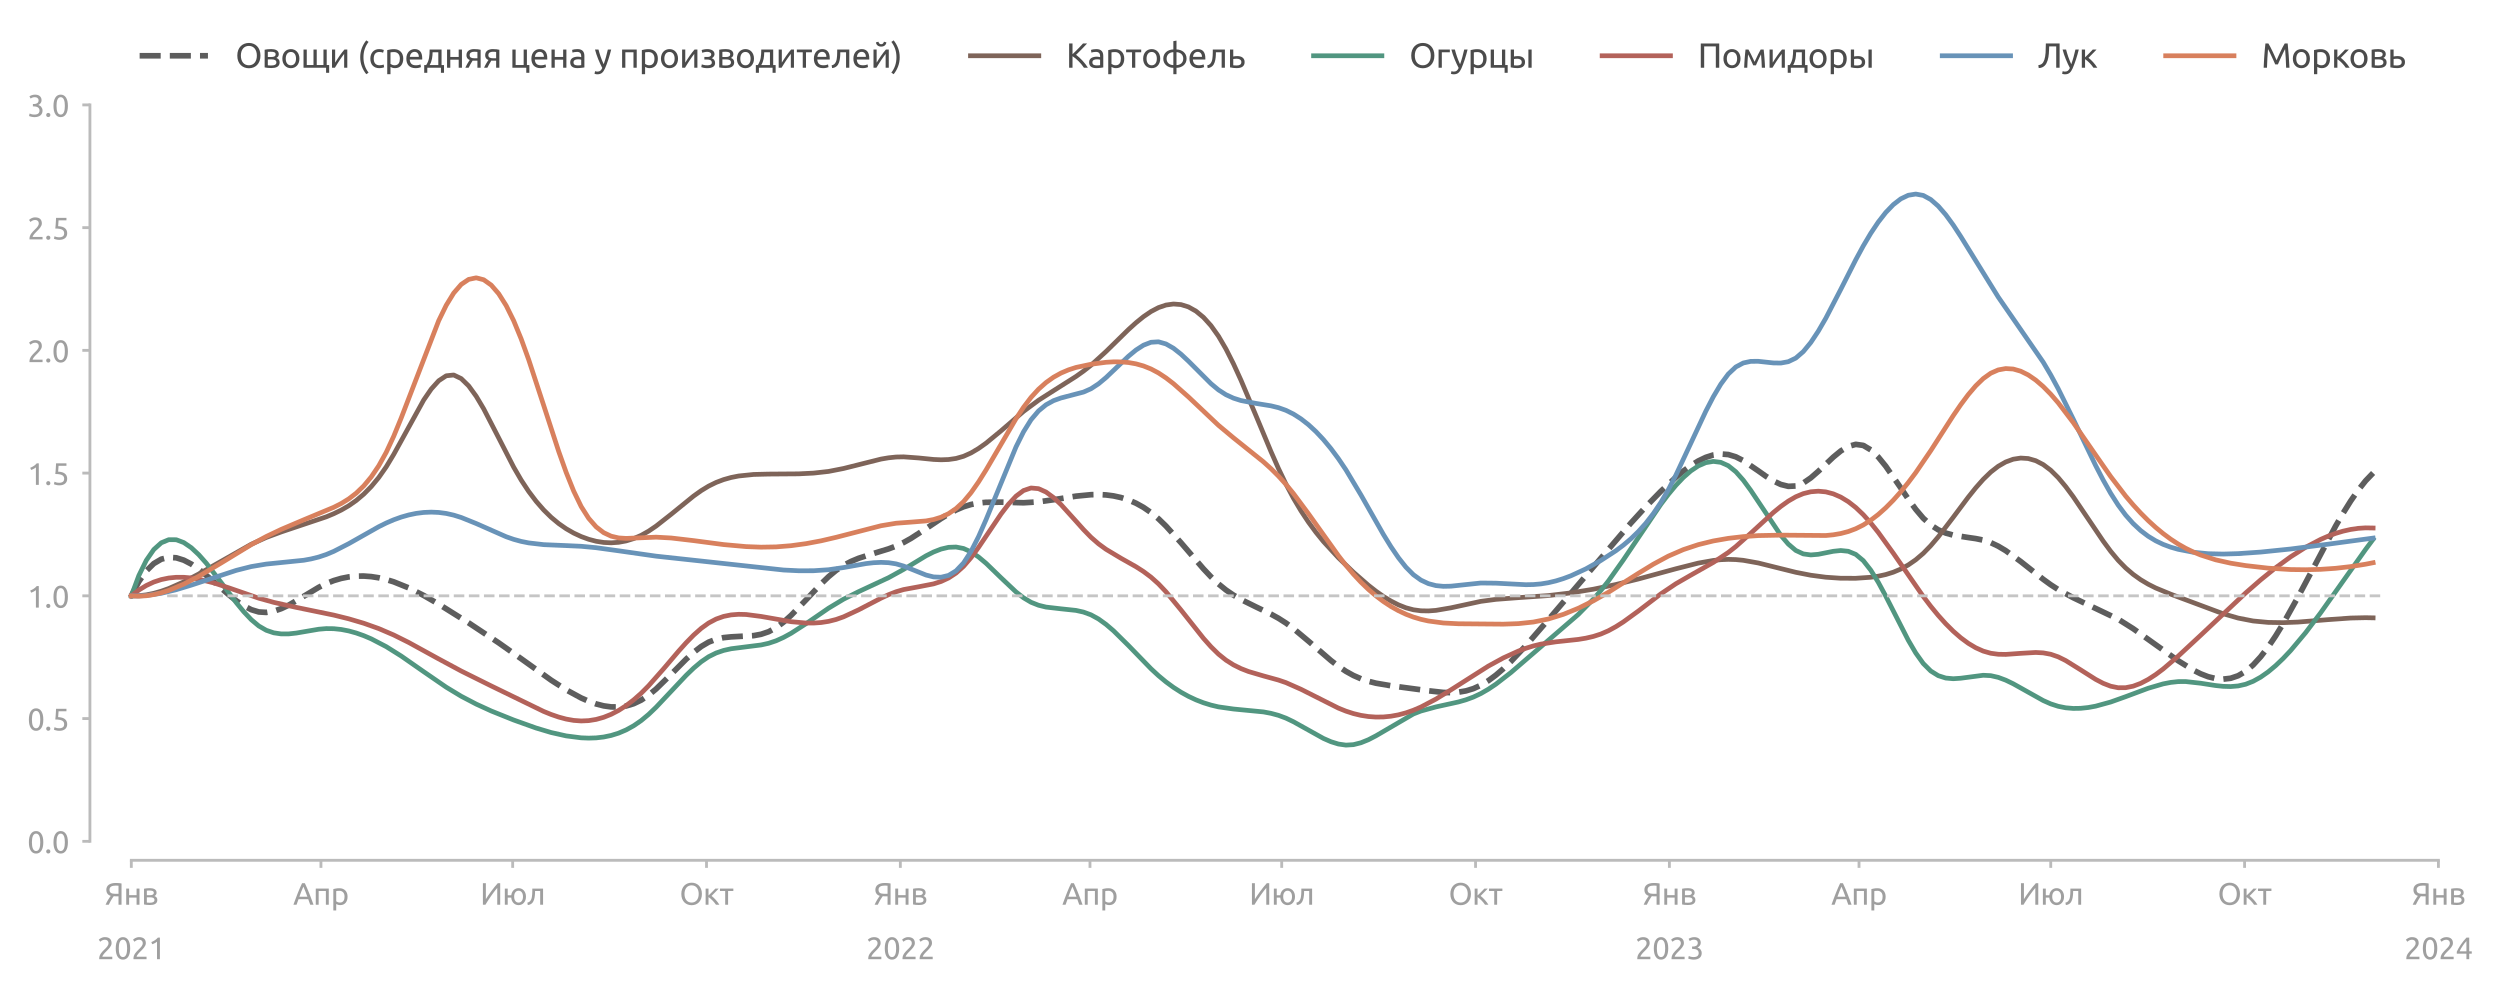 <?xml version="1.0" encoding="utf-8" standalone="no"?>
<!DOCTYPE svg PUBLIC "-//W3C//DTD SVG 1.1//EN"
  "http://www.w3.org/Graphics/SVG/1.1/DTD/svg11.dtd">
<svg xmlns:xlink="http://www.w3.org/1999/xlink" width="658.717pt" height="261.41pt" viewBox="0 0 658.717 261.41" xmlns="http://www.w3.org/2000/svg" version="1.1">
 <defs>
  <style type="text/css">*{stroke-linejoin: round; stroke-linecap: butt}</style>
 </defs>
 <g id="figure_1">
  <g id="patch_1">
   <path d="M 0 261.41 
L 658.717 261.41 
L 658.717 0 
L 0 0 
L 0 261.41 
z
" style="fill: none"/>
  </g>
  <g id="axes_1">
   <g id="patch_2">
    <path d="M 28.692 221.678 
L 642.492 221.678 
L 642.492 27.638 
L 28.692 27.638 
L 28.692 221.678 
z
" style="fill: none"/>
   </g>
   <g id="axes_2">
    <g id="patch_3">
     <path d="M 28.692 243.023 
L 642.492 243.023 
L 642.492 243.023 
L 28.692 243.023 
L 28.692 243.023 
z
" style="fill: none"/>
    </g>
    <g id="matplotlib.axis_1">
     <g id="xtick_1">
      <g id="line2d_1">
       <path d="M 34.599 243.023 
L 34.599 243.023 
" clip-path="url(#p1ab3e519e1)" style="fill: none; stroke-dasharray: 0.5,0.825; stroke-dashoffset: 0; stroke: #d9d9d9; stroke-width: 0.5"/>
      </g>
      <g id="text_1">
       <!-- 2021 -->
       <g style="fill: #9f9f9f" transform="translate(25.574 252.73) scale(0.08 -0.08)">
        <defs>
         <path id="Ubuntu-32" d="M 2989 3302 
Q 2989 3072 2896 2857 
Q 2803 2643 2649 2435 
Q 2496 2227 2304 2025 
Q 2112 1824 1920 1632 
Q 1811 1523 1667 1376 
Q 1523 1229 1395 1069 
Q 1267 909 1180 761 
Q 1094 614 1094 506 
L 3136 506 
L 3136 0 
L 448 0 
Q 442 38 442 76 
Q 442 115 442 147 
Q 442 448 541 707 
Q 640 966 800 1196 
Q 960 1427 1158 1632 
Q 1357 1837 1549 2029 
Q 1709 2182 1853 2332 
Q 1997 2483 2109 2633 
Q 2221 2784 2288 2944 
Q 2355 3104 2355 3283 
Q 2355 3475 2294 3609 
Q 2234 3744 2131 3833 
Q 2029 3923 1891 3964 
Q 1754 4006 1600 4006 
Q 1414 4006 1260 3955 
Q 1107 3904 985 3837 
Q 864 3770 781 3696 
Q 698 3622 653 3584 
L 358 4006 
Q 416 4070 531 4163 
Q 646 4256 806 4339 
Q 966 4422 1164 4480 
Q 1363 4538 1594 4538 
Q 2291 4538 2640 4214 
Q 2989 3891 2989 3302 
z
" transform="scale(0.016)"/>
         <path id="Ubuntu-30" d="M 320 2221 
Q 320 3334 713 3936 
Q 1107 4538 1805 4538 
Q 2502 4538 2896 3936 
Q 3290 3334 3290 2221 
Q 3290 1107 2896 505 
Q 2502 -96 1805 -96 
Q 1107 -96 713 505 
Q 320 1107 320 2221 
z
M 2662 2221 
Q 2662 2586 2620 2912 
Q 2579 3238 2480 3481 
Q 2381 3725 2214 3869 
Q 2048 4013 1805 4013 
Q 1562 4013 1395 3869 
Q 1229 3725 1129 3481 
Q 1030 3238 988 2912 
Q 947 2586 947 2221 
Q 947 1856 988 1529 
Q 1030 1203 1129 960 
Q 1229 717 1395 573 
Q 1562 429 1805 429 
Q 2048 429 2214 573 
Q 2381 717 2480 960 
Q 2579 1203 2620 1529 
Q 2662 1856 2662 2221 
z
" transform="scale(0.016)"/>
         <path id="Ubuntu-31" d="M 595 3520 
Q 960 3661 1305 3881 
Q 1651 4102 1939 4435 
L 2362 4435 
L 2362 0 
L 1766 0 
L 1766 3610 
Q 1690 3539 1578 3462 
Q 1466 3386 1334 3315 
Q 1203 3245 1059 3181 
Q 915 3117 781 3072 
L 595 3520 
z
" transform="scale(0.016)"/>
        </defs>
        <use xlink:href="#Ubuntu-32"/>
        <use xlink:href="#Ubuntu-30" x="56.4"/>
        <use xlink:href="#Ubuntu-32" x="112.8"/>
        <use xlink:href="#Ubuntu-31" x="169.2"/>
       </g>
      </g>
     </g>
     <g id="xtick_2">
      <g id="line2d_2">
       <path d="M 237.23 243.023 
L 237.23 243.023 
" clip-path="url(#p1ab3e519e1)" style="fill: none; stroke-dasharray: 0.5,0.825; stroke-dashoffset: 0; stroke: #d9d9d9; stroke-width: 0.5"/>
      </g>
      <g id="text_2">
       <!-- 2022 -->
       <g style="fill: #9f9f9f" transform="translate(228.205 252.73) scale(0.08 -0.08)">
        <use xlink:href="#Ubuntu-32"/>
        <use xlink:href="#Ubuntu-30" x="56.4"/>
        <use xlink:href="#Ubuntu-32" x="112.8"/>
        <use xlink:href="#Ubuntu-32" x="169.2"/>
       </g>
      </g>
     </g>
     <g id="xtick_3">
      <g id="line2d_3">
       <path d="M 439.861 243.023 
L 439.861 243.023 
" clip-path="url(#p1ab3e519e1)" style="fill: none; stroke-dasharray: 0.5,0.825; stroke-dashoffset: 0; stroke: #d9d9d9; stroke-width: 0.5"/>
      </g>
      <g id="text_3">
       <!-- 2023 -->
       <g style="fill: #9f9f9f" transform="translate(430.836 252.73) scale(0.08 -0.08)">
        <defs>
         <path id="Ubuntu-33" d="M 1446 435 
Q 2016 435 2262 659 
Q 2509 883 2509 1261 
Q 2509 1504 2406 1670 
Q 2304 1837 2137 1936 
Q 1971 2035 1750 2076 
Q 1530 2118 1299 2118 
L 1146 2118 
L 1146 2605 
L 1357 2605 
Q 1517 2605 1686 2637 
Q 1856 2669 1997 2752 
Q 2138 2835 2227 2979 
Q 2317 3123 2317 3341 
Q 2317 3520 2253 3648 
Q 2189 3776 2083 3859 
Q 1978 3942 1840 3977 
Q 1702 4013 1549 4013 
Q 1242 4013 1027 3923 
Q 813 3834 666 3738 
L 435 4192 
Q 512 4243 630 4304 
Q 749 4365 896 4416 
Q 1043 4467 1212 4502 
Q 1382 4538 1568 4538 
Q 1920 4538 2176 4451 
Q 2432 4365 2598 4208 
Q 2765 4051 2848 3836 
Q 2931 3622 2931 3373 
Q 2931 3027 2732 2780 
Q 2534 2534 2253 2406 
Q 2426 2355 2586 2259 
Q 2746 2163 2864 2016 
Q 2982 1869 3056 1677 
Q 3130 1485 3130 1248 
Q 3130 960 3030 713 
Q 2931 467 2723 288 
Q 2515 109 2201 6 
Q 1888 -96 1459 -96 
Q 1293 -96 1117 -70 
Q 941 -45 787 -6 
Q 634 32 518 70 
Q 403 109 352 134 
L 467 653 
Q 576 602 829 518 
Q 1082 435 1446 435 
z
" transform="scale(0.016)"/>
        </defs>
        <use xlink:href="#Ubuntu-32"/>
        <use xlink:href="#Ubuntu-30" x="56.4"/>
        <use xlink:href="#Ubuntu-32" x="112.8"/>
        <use xlink:href="#Ubuntu-33" x="169.2"/>
       </g>
      </g>
     </g>
     <g id="xtick_4">
      <g id="line2d_4">
       <path d="M 642.492 243.023 
L 642.492 243.023 
" clip-path="url(#p1ab3e519e1)" style="fill: none; stroke-dasharray: 0.5,0.825; stroke-dashoffset: 0; stroke: #d9d9d9; stroke-width: 0.5"/>
      </g>
      <g id="text_4">
       <!-- 2024 -->
       <g style="fill: #9f9f9f" transform="translate(633.467 252.73) scale(0.08 -0.08)">
        <defs>
         <path id="Ubuntu-34" d="M 256 1536 
Q 378 1818 589 2192 
Q 800 2566 1065 2963 
Q 1331 3360 1635 3744 
Q 1939 4128 2246 4435 
L 2816 4435 
L 2816 1619 
L 3341 1619 
L 3341 1133 
L 2816 1133 
L 2816 0 
L 2240 0 
L 2240 1133 
L 256 1133 
L 256 1536 
z
M 2240 3731 
Q 2048 3526 1853 3273 
Q 1658 3021 1472 2745 
Q 1286 2470 1123 2182 
Q 960 1894 832 1619 
L 2240 1619 
L 2240 3731 
z
" transform="scale(0.016)"/>
        </defs>
        <use xlink:href="#Ubuntu-32"/>
        <use xlink:href="#Ubuntu-30" x="56.4"/>
        <use xlink:href="#Ubuntu-32" x="112.8"/>
        <use xlink:href="#Ubuntu-34" x="169.2"/>
       </g>
      </g>
     </g>
    </g>
    <g id="matplotlib.axis_2"/>
   </g>
   <g id="matplotlib.axis_3">
    <g id="xtick_5">
     <g id="line2d_5">
      <defs>
       <path id="m2b71efb2cc" d="M 0 0 
L 0 2 
" style="stroke: #bbbbbb; stroke-width: 0.75"/>
      </defs>
      <g>
       <use xlink:href="#m2b71efb2cc" x="34.599" y="226.678" style="fill: #bbbbbb; stroke: #bbbbbb; stroke-width: 0.75"/>
      </g>
     </g>
     <g id="text_5">
      <!-- Янв -->
      <g style="fill: #9f9f9f" transform="translate(27.524 238.386) scale(0.08 -0.08)">
       <defs>
        <path id="Ubuntu-42f" d="M 2272 3936 
Q 2029 3936 1808 3897 
Q 1587 3859 1414 3763 
Q 1242 3667 1139 3500 
Q 1037 3334 1037 3085 
Q 1037 2611 1341 2428 
Q 1645 2246 2253 2246 
L 2893 2246 
L 2893 3917 
Q 2822 3917 2726 3923 
Q 2643 3930 2531 3933 
Q 2419 3936 2272 3936 
z
M 2323 4480 
Q 2458 4480 2611 4473 
Q 2765 4467 2921 4454 
Q 3078 4442 3232 4422 
Q 3386 4403 3514 4371 
L 3514 0 
L 2893 0 
L 2893 1734 
L 2362 1734 
Q 2272 1734 2173 1737 
Q 2074 1741 1907 1760 
Q 1792 1606 1657 1401 
Q 1523 1197 1388 966 
Q 1254 736 1123 486 
Q 992 237 883 0 
L 230 0 
Q 333 250 473 518 
Q 614 787 764 1030 
Q 915 1274 1052 1482 
Q 1190 1690 1293 1824 
Q 1146 1869 986 1952 
Q 826 2035 691 2182 
Q 557 2330 470 2550 
Q 384 2771 384 3078 
Q 384 3424 518 3686 
Q 653 3949 905 4125 
Q 1158 4301 1516 4390 
Q 1875 4480 2323 4480 
z
" transform="scale(0.016)"/>
        <path id="Ubuntu-43d" d="M 3238 0 
L 2643 0 
L 2643 1472 
L 1107 1472 
L 1107 0 
L 512 0 
L 512 3328 
L 1107 3328 
L 1107 1971 
L 2643 1971 
L 2643 3328 
L 3238 3328 
L 3238 0 
z
" transform="scale(0.016)"/>
        <path id="Ubuntu-432" d="M 1094 448 
Q 1133 442 1203 435 
Q 1274 429 1363 425 
Q 1453 422 1552 419 
Q 1651 416 1741 416 
Q 1926 416 2096 441 
Q 2266 467 2390 531 
Q 2515 595 2588 700 
Q 2662 806 2662 973 
Q 2662 1133 2595 1238 
Q 2528 1344 2413 1408 
Q 2298 1472 2141 1497 
Q 1984 1523 1805 1523 
L 1094 1523 
L 1094 448 
z
M 1728 1965 
Q 1901 1965 2045 1987 
Q 2189 2010 2294 2067 
Q 2400 2125 2461 2221 
Q 2522 2317 2522 2464 
Q 2522 2618 2445 2707 
Q 2368 2797 2243 2845 
Q 2118 2893 1961 2909 
Q 1805 2925 1645 2925 
Q 1498 2925 1347 2918 
Q 1197 2912 1094 2906 
L 1094 1965 
L 1728 1965 
z
M 1715 -58 
Q 1338 -58 1018 -22 
Q 698 13 512 58 
L 512 3296 
Q 698 3341 1018 3376 
Q 1338 3411 1715 3411 
Q 1978 3411 2227 3366 
Q 2477 3322 2669 3216 
Q 2861 3110 2979 2928 
Q 3098 2746 3098 2477 
Q 3098 2234 2976 2061 
Q 2854 1888 2650 1792 
Q 2925 1696 3088 1507 
Q 3251 1318 3251 979 
Q 3251 678 3132 480 
Q 3014 282 2806 160 
Q 2598 38 2316 -10 
Q 2035 -58 1715 -58 
z
" transform="scale(0.016)"/>
       </defs>
       <use xlink:href="#Ubuntu-42f"/>
       <use xlink:href="#Ubuntu-43d" x="63.5"/>
       <use xlink:href="#Ubuntu-432" x="122.1"/>
      </g>
     </g>
    </g>
    <g id="xtick_6">
     <g id="line2d_6">
      <g>
       <use xlink:href="#m2b71efb2cc" x="84.563" y="226.678" style="fill: #bbbbbb; stroke: #bbbbbb; stroke-width: 0.75"/>
      </g>
     </g>
     <g id="text_6">
      <!-- Апр -->
      <g style="fill: #9f9f9f" transform="translate(77.243 238.386) scale(0.08 -0.08)">
       <defs>
        <path id="Ubuntu-410" d="M 3514 0 
Q 3405 288 3309 566 
Q 3213 845 3110 1133 
L 1101 1133 
L 698 0 
L 51 0 
Q 307 704 531 1302 
Q 755 1901 969 2438 
Q 1184 2976 1395 3465 
Q 1606 3955 1837 4435 
L 2406 4435 
Q 2637 3955 2848 3465 
Q 3059 2976 3273 2438 
Q 3488 1901 3712 1302 
Q 3936 704 4192 0 
L 3514 0 
z
M 2931 1645 
Q 2726 2202 2524 2723 
Q 2323 3245 2106 3725 
Q 1882 3245 1680 2723 
Q 1478 2202 1280 1645 
L 2931 1645 
z
" transform="scale(0.016)"/>
        <path id="Ubuntu-43f" d="M 3187 0 
L 2592 0 
L 2592 2829 
L 1107 2829 
L 1107 0 
L 512 0 
L 512 3328 
L 3187 3328 
L 3187 0 
z
" transform="scale(0.016)"/>
        <path id="Ubuntu-440" d="M 2822 1658 
Q 2822 2240 2534 2553 
Q 2246 2867 1766 2867 
Q 1498 2867 1347 2848 
Q 1197 2829 1107 2803 
L 1107 704 
Q 1216 614 1421 531 
Q 1626 448 1869 448 
Q 2125 448 2307 541 
Q 2490 634 2605 797 
Q 2720 960 2771 1181 
Q 2822 1402 2822 1658 
z
M 3443 1658 
Q 3443 1280 3344 960 
Q 3245 640 3053 409 
Q 2861 179 2582 51 
Q 2304 -77 1946 -77 
Q 1658 -77 1437 0 
Q 1216 77 1107 147 
L 1107 -1184 
L 512 -1184 
L 512 3226 
Q 723 3277 1040 3337 
Q 1357 3398 1773 3398 
Q 2157 3398 2464 3276 
Q 2771 3155 2988 2931 
Q 3206 2707 3324 2384 
Q 3443 2061 3443 1658 
z
" transform="scale(0.016)"/>
       </defs>
       <use xlink:href="#Ubuntu-410"/>
       <use xlink:href="#Ubuntu-43f" x="66.3"/>
       <use xlink:href="#Ubuntu-440" x="124.1"/>
      </g>
     </g>
    </g>
    <g id="xtick_7">
     <g id="line2d_7">
      <g>
       <use xlink:href="#m2b71efb2cc" x="135.082" y="226.678" style="fill: #bbbbbb; stroke: #bbbbbb; stroke-width: 0.75"/>
      </g>
     </g>
     <g id="text_7">
      <!-- Июл -->
      <g style="fill: #9f9f9f" transform="translate(126.535 238.386) scale(0.08 -0.08)">
       <defs>
        <path id="Ubuntu-418" d="M 550 0 
L 550 4435 
L 1158 4435 
L 1158 1152 
Q 1363 1491 1660 1926 
Q 1958 2362 2294 2813 
Q 2630 3264 2972 3689 
Q 3315 4115 3616 4435 
L 4109 4435 
L 4109 0 
L 3501 0 
L 3501 3462 
Q 3322 3258 3110 2989 
Q 2899 2720 2675 2416 
Q 2451 2112 2224 1785 
Q 1997 1459 1785 1142 
Q 1574 826 1392 531 
Q 1210 237 1069 0 
L 550 0 
z
" transform="scale(0.016)"/>
        <path id="Ubuntu-44e" d="M 1107 1952 
L 1837 1952 
Q 1875 2285 2006 2553 
Q 2138 2822 2336 3014 
Q 2534 3206 2790 3308 
Q 3046 3411 3341 3411 
Q 3667 3411 3945 3286 
Q 4224 3162 4429 2931 
Q 4634 2701 4749 2377 
Q 4864 2054 4864 1664 
Q 4864 1267 4749 947 
Q 4634 627 4429 396 
Q 4224 166 3945 41 
Q 3667 -83 3341 -83 
Q 3034 -83 2768 29 
Q 2502 141 2304 342 
Q 2106 544 1981 832 
Q 1856 1120 1830 1472 
L 1107 1472 
L 1107 0 
L 512 0 
L 512 3328 
L 1107 3328 
L 1107 1952 
z
M 4250 1664 
Q 4250 2227 4003 2556 
Q 3757 2886 3341 2886 
Q 2925 2886 2678 2556 
Q 2432 2227 2432 1664 
Q 2432 1101 2678 771 
Q 2925 442 3341 442 
Q 3757 442 4003 771 
Q 4250 1101 4250 1664 
z
" transform="scale(0.016)"/>
        <path id="Ubuntu-43b" d="M 1670 2829 
Q 1670 2618 1660 2378 
Q 1651 2138 1625 1898 
Q 1600 1658 1555 1424 
Q 1510 1190 1440 986 
Q 1370 781 1264 601 
Q 1158 422 1004 284 
Q 851 147 646 54 
Q 442 -38 166 -64 
L 83 435 
Q 397 499 579 672 
Q 762 845 870 1094 
Q 966 1312 1011 1587 
Q 1056 1862 1075 2160 
Q 1094 2458 1097 2758 
Q 1101 3059 1101 3328 
L 3315 3328 
L 3315 0 
L 2720 0 
L 2720 2829 
L 1670 2829 
z
" transform="scale(0.016)"/>
       </defs>
       <use xlink:href="#Ubuntu-418"/>
       <use xlink:href="#Ubuntu-44e" x="72.8"/>
       <use xlink:href="#Ubuntu-43b" x="153.9"/>
      </g>
     </g>
    </g>
    <g id="xtick_8">
     <g id="line2d_8">
      <g>
       <use xlink:href="#m2b71efb2cc" x="186.156" y="226.678" style="fill: #bbbbbb; stroke: #bbbbbb; stroke-width: 0.75"/>
      </g>
     </g>
     <g id="text_8">
      <!-- Окт -->
      <g style="fill: #9f9f9f" transform="translate(179.044 238.386) scale(0.08 -0.08)">
       <defs>
        <path id="Ubuntu-41e" d="M 371 2221 
Q 371 2790 540 3225 
Q 710 3661 1001 3952 
Q 1293 4243 1680 4390 
Q 2067 4538 2502 4538 
Q 2931 4538 3312 4390 
Q 3693 4243 3981 3952 
Q 4269 3661 4438 3225 
Q 4608 2790 4608 2221 
Q 4608 1651 4438 1216 
Q 4269 781 3981 489 
Q 3693 198 3312 51 
Q 2931 -96 2502 -96 
Q 2067 -96 1680 51 
Q 1293 198 1001 489 
Q 710 781 540 1216 
Q 371 1651 371 2221 
z
M 1024 2221 
Q 1024 1818 1126 1488 
Q 1229 1158 1417 928 
Q 1606 698 1878 573 
Q 2150 448 2490 448 
Q 2829 448 3097 573 
Q 3366 698 3555 928 
Q 3744 1158 3846 1488 
Q 3949 1818 3949 2221 
Q 3949 2624 3846 2953 
Q 3744 3283 3555 3513 
Q 3366 3744 3097 3869 
Q 2829 3994 2490 3994 
Q 2150 3994 1878 3869 
Q 1606 3744 1417 3513 
Q 1229 3283 1126 2953 
Q 1024 2624 1024 2221 
z
" transform="scale(0.016)"/>
        <path id="Ubuntu-43a" d="M 1728 1811 
Q 1926 1670 2156 1456 
Q 2387 1242 2608 992 
Q 2829 742 3021 483 
Q 3213 224 3347 0 
L 2643 0 
Q 2502 218 2313 445 
Q 2125 672 1920 883 
Q 1715 1094 1504 1273 
Q 1293 1453 1107 1574 
L 1107 0 
L 512 0 
L 512 3328 
L 1107 3328 
L 1107 1901 
Q 1261 2048 1459 2243 
Q 1658 2438 1859 2640 
Q 2061 2842 2233 3024 
Q 2406 3206 2515 3328 
L 3206 3328 
Q 3066 3174 2877 2979 
Q 2688 2784 2486 2579 
Q 2285 2374 2086 2172 
Q 1888 1971 1728 1811 
z
" transform="scale(0.016)"/>
        <path id="Ubuntu-442" d="M 2861 3328 
L 2861 2829 
L 1779 2829 
L 1779 0 
L 1184 0 
L 1184 2829 
L 102 2829 
L 102 3328 
L 2861 3328 
z
" transform="scale(0.016)"/>
       </defs>
       <use xlink:href="#Ubuntu-41e"/>
       <use xlink:href="#Ubuntu-43a" x="77.8"/>
       <use xlink:href="#Ubuntu-442" x="131.5"/>
      </g>
     </g>
    </g>
    <g id="xtick_9">
     <g id="line2d_9">
      <g>
       <use xlink:href="#m2b71efb2cc" x="237.23" y="226.678" style="fill: #bbbbbb; stroke: #bbbbbb; stroke-width: 0.75"/>
      </g>
     </g>
     <g id="text_9">
      <!-- Янв -->
      <g style="fill: #9f9f9f" transform="translate(230.155 238.386) scale(0.08 -0.08)">
       <use xlink:href="#Ubuntu-42f"/>
       <use xlink:href="#Ubuntu-43d" x="63.5"/>
       <use xlink:href="#Ubuntu-432" x="122.1"/>
      </g>
     </g>
    </g>
    <g id="xtick_10">
     <g id="line2d_10">
      <g>
       <use xlink:href="#m2b71efb2cc" x="287.194" y="226.678" style="fill: #bbbbbb; stroke: #bbbbbb; stroke-width: 0.75"/>
      </g>
     </g>
     <g id="text_10">
      <!-- Апр -->
      <g style="fill: #9f9f9f" transform="translate(279.874 238.386) scale(0.08 -0.08)">
       <use xlink:href="#Ubuntu-410"/>
       <use xlink:href="#Ubuntu-43f" x="66.3"/>
       <use xlink:href="#Ubuntu-440" x="124.1"/>
      </g>
     </g>
    </g>
    <g id="xtick_11">
     <g id="line2d_11">
      <g>
       <use xlink:href="#m2b71efb2cc" x="337.713" y="226.678" style="fill: #bbbbbb; stroke: #bbbbbb; stroke-width: 0.75"/>
      </g>
     </g>
     <g id="text_11">
      <!-- Июл -->
      <g style="fill: #9f9f9f" transform="translate(329.166 238.386) scale(0.08 -0.08)">
       <use xlink:href="#Ubuntu-418"/>
       <use xlink:href="#Ubuntu-44e" x="72.8"/>
       <use xlink:href="#Ubuntu-43b" x="153.9"/>
      </g>
     </g>
    </g>
    <g id="xtick_12">
     <g id="line2d_12">
      <g>
       <use xlink:href="#m2b71efb2cc" x="388.787" y="226.678" style="fill: #bbbbbb; stroke: #bbbbbb; stroke-width: 0.75"/>
      </g>
     </g>
     <g id="text_12">
      <!-- Окт -->
      <g style="fill: #9f9f9f" transform="translate(381.675 238.386) scale(0.08 -0.08)">
       <use xlink:href="#Ubuntu-41e"/>
       <use xlink:href="#Ubuntu-43a" x="77.8"/>
       <use xlink:href="#Ubuntu-442" x="131.5"/>
      </g>
     </g>
    </g>
    <g id="xtick_13">
     <g id="line2d_13">
      <g>
       <use xlink:href="#m2b71efb2cc" x="439.861" y="226.678" style="fill: #bbbbbb; stroke: #bbbbbb; stroke-width: 0.75"/>
      </g>
     </g>
     <g id="text_13">
      <!-- Янв -->
      <g style="fill: #9f9f9f" transform="translate(432.786 238.386) scale(0.08 -0.08)">
       <use xlink:href="#Ubuntu-42f"/>
       <use xlink:href="#Ubuntu-43d" x="63.5"/>
       <use xlink:href="#Ubuntu-432" x="122.1"/>
      </g>
     </g>
    </g>
    <g id="xtick_14">
     <g id="line2d_14">
      <g>
       <use xlink:href="#m2b71efb2cc" x="489.825" y="226.678" style="fill: #bbbbbb; stroke: #bbbbbb; stroke-width: 0.75"/>
      </g>
     </g>
     <g id="text_14">
      <!-- Апр -->
      <g style="fill: #9f9f9f" transform="translate(482.505 238.386) scale(0.08 -0.08)">
       <use xlink:href="#Ubuntu-410"/>
       <use xlink:href="#Ubuntu-43f" x="66.3"/>
       <use xlink:href="#Ubuntu-440" x="124.1"/>
      </g>
     </g>
    </g>
    <g id="xtick_15">
     <g id="line2d_15">
      <g>
       <use xlink:href="#m2b71efb2cc" x="540.344" y="226.678" style="fill: #bbbbbb; stroke: #bbbbbb; stroke-width: 0.75"/>
      </g>
     </g>
     <g id="text_15">
      <!-- Июл -->
      <g style="fill: #9f9f9f" transform="translate(531.797 238.386) scale(0.08 -0.08)">
       <use xlink:href="#Ubuntu-418"/>
       <use xlink:href="#Ubuntu-44e" x="72.8"/>
       <use xlink:href="#Ubuntu-43b" x="153.9"/>
      </g>
     </g>
    </g>
    <g id="xtick_16">
     <g id="line2d_16">
      <g>
       <use xlink:href="#m2b71efb2cc" x="591.418" y="226.678" style="fill: #bbbbbb; stroke: #bbbbbb; stroke-width: 0.75"/>
      </g>
     </g>
     <g id="text_16">
      <!-- Окт -->
      <g style="fill: #9f9f9f" transform="translate(584.306 238.386) scale(0.08 -0.08)">
       <use xlink:href="#Ubuntu-41e"/>
       <use xlink:href="#Ubuntu-43a" x="77.8"/>
       <use xlink:href="#Ubuntu-442" x="131.5"/>
      </g>
     </g>
    </g>
    <g id="xtick_17">
     <g id="line2d_17">
      <g>
       <use xlink:href="#m2b71efb2cc" x="642.492" y="226.678" style="fill: #bbbbbb; stroke: #bbbbbb; stroke-width: 0.75"/>
      </g>
     </g>
     <g id="text_17">
      <!-- Янв -->
      <g style="fill: #9f9f9f" transform="translate(635.417 238.386) scale(0.08 -0.08)">
       <use xlink:href="#Ubuntu-42f"/>
       <use xlink:href="#Ubuntu-43d" x="63.5"/>
       <use xlink:href="#Ubuntu-432" x="122.1"/>
      </g>
     </g>
    </g>
   </g>
   <g id="matplotlib.axis_4">
    <g id="ytick_1">
     <g id="line2d_18">
      <defs>
       <path id="m45bd2b4866" d="M 0 0 
L -2 0 
" style="stroke: #bbbbbb; stroke-width: 0.75"/>
      </defs>
      <g>
       <use xlink:href="#m45bd2b4866" x="23.692" y="221.678" style="fill: #bbbbbb; stroke: #bbbbbb; stroke-width: 0.75"/>
      </g>
     </g>
     <g id="text_18">
      <!-- 0.0 -->
      <g style="fill: #9f9f9f" transform="translate(7.2 224.782) scale(0.08 -0.08)">
       <defs>
        <path id="Ubuntu-2e" d="M 1216 346 
Q 1216 173 1101 45 
Q 986 -83 787 -83 
Q 589 -83 473 45 
Q 358 173 358 346 
Q 358 518 473 646 
Q 589 774 787 774 
Q 986 774 1101 646 
Q 1216 518 1216 346 
z
" transform="scale(0.016)"/>
       </defs>
       <use xlink:href="#Ubuntu-30"/>
       <use xlink:href="#Ubuntu-2e" x="56.4"/>
       <use xlink:href="#Ubuntu-30" x="81"/>
      </g>
     </g>
    </g>
    <g id="ytick_2">
     <g id="line2d_19">
      <g>
       <use xlink:href="#m45bd2b4866" x="23.692" y="189.338" style="fill: #bbbbbb; stroke: #bbbbbb; stroke-width: 0.75"/>
      </g>
     </g>
     <g id="text_19">
      <!-- 0.5 -->
      <g style="fill: #9f9f9f" transform="translate(7.2 192.442) scale(0.08 -0.08)">
       <defs>
        <path id="Ubuntu-35" d="M 1274 2726 
Q 2240 2688 2691 2304 
Q 3142 1920 3142 1261 
Q 3142 966 3043 716 
Q 2944 467 2742 288 
Q 2541 109 2233 6 
Q 1926 -96 1504 -96 
Q 1338 -96 1165 -70 
Q 992 -45 845 -6 
Q 698 32 582 70 
Q 467 109 416 134 
L 531 653 
Q 640 602 886 518 
Q 1133 435 1491 435 
Q 1779 435 1974 499 
Q 2170 563 2291 672 
Q 2413 781 2467 925 
Q 2522 1069 2522 1229 
Q 2522 1472 2438 1661 
Q 2355 1850 2144 1978 
Q 1933 2106 1581 2173 
Q 1229 2240 691 2240 
Q 730 2554 752 2829 
Q 774 3104 793 3366 
Q 813 3629 825 3888 
Q 838 4147 851 4435 
L 2989 4435 
L 2989 3930 
L 1370 3930 
Q 1363 3834 1350 3670 
Q 1338 3507 1325 3331 
Q 1312 3155 1299 2988 
Q 1286 2822 1274 2726 
z
" transform="scale(0.016)"/>
       </defs>
       <use xlink:href="#Ubuntu-30"/>
       <use xlink:href="#Ubuntu-2e" x="56.4"/>
       <use xlink:href="#Ubuntu-35" x="81"/>
      </g>
     </g>
    </g>
    <g id="ytick_3">
     <g id="line2d_20">
      <g>
       <use xlink:href="#m45bd2b4866" x="23.692" y="156.998" style="fill: #bbbbbb; stroke: #bbbbbb; stroke-width: 0.75"/>
      </g>
     </g>
     <g id="text_20">
      <!-- 1.0 -->
      <g style="fill: #9f9f9f" transform="translate(7.2 160.102) scale(0.08 -0.08)">
       <use xlink:href="#Ubuntu-31"/>
       <use xlink:href="#Ubuntu-2e" x="56.4"/>
       <use xlink:href="#Ubuntu-30" x="81"/>
      </g>
     </g>
    </g>
    <g id="ytick_4">
     <g id="line2d_21">
      <g>
       <use xlink:href="#m45bd2b4866" x="23.692" y="124.658" style="fill: #bbbbbb; stroke: #bbbbbb; stroke-width: 0.75"/>
      </g>
     </g>
     <g id="text_21">
      <!-- 1.5 -->
      <g style="fill: #9f9f9f" transform="translate(7.2 127.762) scale(0.08 -0.08)">
       <use xlink:href="#Ubuntu-31"/>
       <use xlink:href="#Ubuntu-2e" x="56.4"/>
       <use xlink:href="#Ubuntu-35" x="81"/>
      </g>
     </g>
    </g>
    <g id="ytick_5">
     <g id="line2d_22">
      <g>
       <use xlink:href="#m45bd2b4866" x="23.692" y="92.318" style="fill: #bbbbbb; stroke: #bbbbbb; stroke-width: 0.75"/>
      </g>
     </g>
     <g id="text_22">
      <!-- 2.0 -->
      <g style="fill: #9f9f9f" transform="translate(7.2 95.422) scale(0.08 -0.08)">
       <use xlink:href="#Ubuntu-32"/>
       <use xlink:href="#Ubuntu-2e" x="56.4"/>
       <use xlink:href="#Ubuntu-30" x="81"/>
      </g>
     </g>
    </g>
    <g id="ytick_6">
     <g id="line2d_23">
      <g>
       <use xlink:href="#m45bd2b4866" x="23.692" y="59.978" style="fill: #bbbbbb; stroke: #bbbbbb; stroke-width: 0.75"/>
      </g>
     </g>
     <g id="text_23">
      <!-- 2.5 -->
      <g style="fill: #9f9f9f" transform="translate(7.2 63.082) scale(0.08 -0.08)">
       <use xlink:href="#Ubuntu-32"/>
       <use xlink:href="#Ubuntu-2e" x="56.4"/>
       <use xlink:href="#Ubuntu-35" x="81"/>
      </g>
     </g>
    </g>
    <g id="ytick_7">
     <g id="line2d_24">
      <g>
       <use xlink:href="#m45bd2b4866" x="23.692" y="27.638" style="fill: #bbbbbb; stroke: #bbbbbb; stroke-width: 0.75"/>
      </g>
     </g>
     <g id="text_24">
      <!-- 3.0 -->
      <g style="fill: #9f9f9f" transform="translate(7.2 30.742) scale(0.08 -0.08)">
       <use xlink:href="#Ubuntu-33"/>
       <use xlink:href="#Ubuntu-2e" x="56.4"/>
       <use xlink:href="#Ubuntu-30" x="81"/>
      </g>
     </g>
    </g>
   </g>
   <g id="line2d_25">
    <path d="M 34.599 156.998 
L 36.575 153.234 
L 38.55 150.43 
L 40.526 148.493 
L 42.501 147.333 
L 44.477 146.857 
L 46.453 146.975 
L 48.428 147.595 
L 50.404 148.625 
L 52.379 149.973 
L 56.33 153.259 
L 60.281 156.721 
L 62.257 158.289 
L 64.232 159.626 
L 66.208 160.641 
L 68.183 161.242 
L 70.159 161.36 
L 72.134 161.042 
L 74.11 160.373 
L 76.085 159.439 
L 80.037 157.114 
L 83.988 154.746 
L 85.963 153.757 
L 87.939 152.975 
L 89.914 152.394 
L 91.89 152.007 
L 93.865 151.806 
L 95.841 151.782 
L 97.816 151.929 
L 99.792 152.237 
L 101.767 152.699 
L 103.743 153.307 
L 107.694 154.902 
L 111.645 156.901 
L 115.596 159.182 
L 123.498 164.131 
L 131.4 169.376 
L 137.327 173.564 
L 145.229 179.22 
L 149.18 181.759 
L 153.131 183.903 
L 155.107 184.776 
L 157.082 185.48 
L 159.058 185.986 
L 161.033 186.262 
L 163.009 186.28 
L 164.984 186.008 
L 166.96 185.417 
L 168.935 184.476 
L 170.911 183.163 
L 172.886 181.525 
L 176.837 177.666 
L 180.789 173.682 
L 182.764 171.889 
L 184.74 170.359 
L 186.715 169.19 
L 188.691 168.432 
L 190.666 168.005 
L 192.642 167.803 
L 198.568 167.483 
L 200.544 167.12 
L 202.519 166.453 
L 204.495 165.383 
L 206.47 163.913 
L 208.446 162.136 
L 212.397 158.036 
L 216.348 153.837 
L 218.324 151.935 
L 220.299 150.291 
L 222.275 148.969 
L 224.25 147.928 
L 226.226 147.102 
L 230.177 145.83 
L 234.128 144.622 
L 236.103 143.877 
L 238.079 142.952 
L 240.054 141.842 
L 244.005 139.279 
L 247.957 136.64 
L 249.932 135.433 
L 251.908 134.376 
L 253.883 133.526 
L 255.859 132.925 
L 257.834 132.548 
L 259.81 132.351 
L 263.761 132.312 
L 269.687 132.473 
L 273.638 132.232 
L 277.589 131.677 
L 283.516 130.73 
L 287.467 130.345 
L 289.443 130.309 
L 291.418 130.408 
L 293.394 130.664 
L 295.369 131.099 
L 297.345 131.734 
L 299.32 132.589 
L 301.296 133.687 
L 303.271 135.048 
L 305.247 136.693 
L 307.222 138.61 
L 311.174 142.994 
L 317.1 149.882 
L 319.076 151.978 
L 321.051 153.857 
L 323.027 155.458 
L 325.002 156.803 
L 326.978 157.951 
L 330.929 159.906 
L 334.88 161.812 
L 336.855 162.9 
L 338.831 164.16 
L 340.806 165.617 
L 344.758 168.925 
L 350.684 174.034 
L 352.66 175.552 
L 354.635 176.884 
L 356.611 177.98 
L 358.586 178.842 
L 360.562 179.506 
L 362.537 180.01 
L 366.488 180.685 
L 376.366 182.01 
L 380.317 182.45 
L 382.293 182.5 
L 384.268 182.378 
L 386.244 182.041 
L 388.219 181.443 
L 390.195 180.544 
L 392.17 179.345 
L 394.146 177.883 
L 396.121 176.192 
L 398.097 174.309 
L 402.048 170.111 
L 407.974 163.271 
L 429.705 137.831 
L 433.656 133.504 
L 437.607 129.453 
L 441.558 125.77 
L 443.534 124.126 
L 445.51 122.671 
L 447.485 121.449 
L 449.461 120.503 
L 451.436 119.878 
L 453.412 119.618 
L 455.387 119.767 
L 457.363 120.366 
L 459.338 121.375 
L 463.289 124.069 
L 465.265 125.467 
L 467.24 126.708 
L 469.216 127.647 
L 471.191 128.143 
L 473.167 128.051 
L 475.142 127.267 
L 477.118 125.914 
L 479.094 124.192 
L 483.045 120.445 
L 485.02 118.822 
L 486.996 117.633 
L 488.971 117.08 
L 490.947 117.36 
L 492.922 118.527 
L 494.898 120.415 
L 496.873 122.838 
L 500.824 128.555 
L 502.8 131.48 
L 504.775 134.203 
L 506.751 136.539 
L 508.726 138.329 
L 510.702 139.599 
L 512.678 140.455 
L 514.653 141.006 
L 518.604 141.627 
L 520.58 141.912 
L 522.555 142.324 
L 524.531 142.973 
L 526.506 143.91 
L 528.482 145.092 
L 532.433 147.955 
L 538.359 152.636 
L 540.335 154.068 
L 542.31 155.346 
L 546.262 157.485 
L 558.115 163.152 
L 562.066 165.642 
L 567.992 169.875 
L 573.919 174.097 
L 577.87 176.547 
L 579.846 177.539 
L 581.821 178.305 
L 583.797 178.792 
L 585.772 178.946 
L 587.748 178.716 
L 589.723 178.047 
L 591.699 176.886 
L 593.674 175.206 
L 595.65 173.05 
L 597.625 170.48 
L 599.601 167.556 
L 601.576 164.337 
L 605.527 157.257 
L 615.405 138.611 
L 617.381 135.2 
L 619.356 132.036 
L 621.332 129.178 
L 623.307 126.687 
L 625.283 124.623 
L 625.283 124.623 
" clip-path="url(#pd150cfb937)" style="fill: none; stroke-dasharray: 5.55,2.4; stroke-dashoffset: 0; stroke: #5d5d5d; stroke-width: 1.5"/>
   </g>
   <g id="line2d_26">
    <path d="M 34.599 156.998 
L 36.575 156.964 
L 38.55 156.735 
L 40.526 156.33 
L 42.501 155.766 
L 44.477 155.064 
L 48.428 153.315 
L 52.379 151.229 
L 66.208 143.399 
L 70.159 141.613 
L 74.11 140.152 
L 85.963 136.18 
L 87.939 135.357 
L 89.914 134.398 
L 91.89 133.254 
L 93.865 131.874 
L 95.841 130.209 
L 97.816 128.209 
L 99.792 125.824 
L 101.767 123.005 
L 103.743 119.726 
L 111.645 105.387 
L 113.621 102.509 
L 115.596 100.318 
L 117.572 99.017 
L 119.547 98.806 
L 121.523 99.753 
L 123.498 101.686 
L 125.474 104.411 
L 127.449 107.733 
L 131.4 115.388 
L 135.351 123.093 
L 137.327 126.493 
L 139.302 129.487 
L 141.278 132.102 
L 143.253 134.365 
L 145.229 136.305 
L 147.205 137.948 
L 149.18 139.322 
L 151.156 140.455 
L 153.131 141.374 
L 155.107 142.097 
L 157.082 142.619 
L 159.058 142.93 
L 161.033 143.024 
L 163.009 142.892 
L 164.984 142.525 
L 166.96 141.916 
L 168.935 141.056 
L 170.911 139.941 
L 172.886 138.604 
L 176.837 135.504 
L 182.764 130.694 
L 184.74 129.288 
L 186.715 128.082 
L 188.691 127.114 
L 190.666 126.367 
L 192.642 125.812 
L 194.617 125.42 
L 198.568 125.012 
L 202.519 124.913 
L 210.421 124.852 
L 214.373 124.654 
L 218.324 124.213 
L 222.275 123.438 
L 232.152 120.958 
L 234.128 120.624 
L 236.103 120.419 
L 238.079 120.374 
L 242.03 120.664 
L 245.981 121.062 
L 247.957 121.148 
L 249.932 121.078 
L 251.908 120.792 
L 253.883 120.227 
L 255.859 119.341 
L 257.834 118.168 
L 259.81 116.766 
L 263.761 113.515 
L 269.687 108.399 
L 273.638 105.468 
L 277.589 102.943 
L 283.516 99.191 
L 285.492 97.784 
L 287.467 96.23 
L 291.418 92.626 
L 297.345 86.819 
L 299.32 85.036 
L 301.296 83.436 
L 303.271 82.085 
L 305.247 81.047 
L 307.222 80.374 
L 309.198 80.1 
L 311.174 80.255 
L 313.149 80.872 
L 315.125 81.981 
L 317.1 83.614 
L 319.076 85.801 
L 321.051 88.575 
L 323.027 91.954 
L 325.002 95.861 
L 326.978 100.173 
L 330.929 109.511 
L 334.88 118.971 
L 336.855 123.436 
L 338.831 127.559 
L 340.806 131.267 
L 342.782 134.59 
L 344.758 137.572 
L 346.733 140.257 
L 348.709 142.69 
L 352.66 146.972 
L 356.611 150.768 
L 360.562 154.217 
L 362.537 155.76 
L 364.513 157.148 
L 366.488 158.358 
L 368.464 159.365 
L 370.439 160.143 
L 372.415 160.669 
L 374.39 160.934 
L 376.366 160.973 
L 378.342 160.828 
L 382.293 160.155 
L 390.195 158.446 
L 394.146 157.923 
L 400.072 157.472 
L 407.974 156.924 
L 413.901 156.223 
L 419.828 155.248 
L 425.754 154.013 
L 431.681 152.561 
L 441.558 149.869 
L 447.485 148.368 
L 451.436 147.672 
L 453.412 147.469 
L 455.387 147.387 
L 457.363 147.443 
L 459.338 147.636 
L 463.289 148.339 
L 469.216 149.815 
L 473.167 150.795 
L 477.118 151.567 
L 481.069 152.09 
L 485.02 152.359 
L 488.971 152.369 
L 492.922 152.103 
L 494.898 151.817 
L 496.873 151.384 
L 498.849 150.769 
L 500.824 149.939 
L 502.8 148.858 
L 504.775 147.492 
L 506.751 145.806 
L 508.726 143.777 
L 510.702 141.456 
L 514.653 136.291 
L 518.604 131.008 
L 520.58 128.541 
L 522.555 126.306 
L 524.531 124.39 
L 526.506 122.857 
L 528.482 121.722 
L 530.457 120.996 
L 532.433 120.691 
L 534.408 120.817 
L 536.384 121.386 
L 538.359 122.408 
L 540.335 123.895 
L 542.31 125.85 
L 544.286 128.212 
L 546.262 130.879 
L 550.213 136.725 
L 554.164 142.58 
L 556.139 145.259 
L 558.115 147.636 
L 560.09 149.652 
L 562.066 151.34 
L 564.041 152.748 
L 566.017 153.926 
L 567.992 154.92 
L 571.943 156.555 
L 585.772 161.711 
L 589.723 162.853 
L 593.674 163.62 
L 597.625 163.994 
L 601.576 164.06 
L 605.527 163.903 
L 613.43 163.265 
L 619.356 162.844 
L 623.307 162.752 
L 625.283 162.794 
L 625.283 162.794 
" clip-path="url(#pd150cfb937)" style="fill: none; stroke: #7e6459; stroke-width: 1.25; stroke-linecap: square"/>
   </g>
   <g id="line2d_27">
    <path d="M 34.599 156.998 
L 36.575 151.667 
L 38.55 147.637 
L 40.526 144.791 
L 42.501 143.016 
L 44.477 142.196 
L 46.453 142.216 
L 48.428 142.961 
L 50.404 144.315 
L 52.379 146.163 
L 54.355 148.391 
L 58.306 153.524 
L 62.257 158.791 
L 64.232 161.188 
L 66.208 163.273 
L 68.183 164.931 
L 70.159 166.072 
L 72.134 166.743 
L 74.11 167.03 
L 76.085 167.021 
L 78.061 166.805 
L 83.988 165.792 
L 85.963 165.625 
L 87.939 165.65 
L 89.914 165.86 
L 91.89 166.243 
L 93.865 166.79 
L 95.841 167.488 
L 97.816 168.326 
L 101.767 170.382 
L 105.718 172.857 
L 111.645 176.987 
L 117.572 181.063 
L 121.523 183.452 
L 125.474 185.519 
L 129.425 187.33 
L 135.351 189.713 
L 141.278 191.833 
L 145.229 193.013 
L 149.18 193.901 
L 153.131 194.406 
L 155.107 194.483 
L 157.082 194.419 
L 159.058 194.192 
L 161.033 193.781 
L 163.009 193.164 
L 164.984 192.321 
L 166.96 191.23 
L 168.935 189.87 
L 170.911 188.225 
L 172.886 186.336 
L 176.837 182.146 
L 180.789 177.945 
L 182.764 176.042 
L 184.74 174.378 
L 186.715 173.034 
L 188.691 172.054 
L 190.666 171.38 
L 192.642 170.936 
L 196.593 170.433 
L 200.544 169.936 
L 202.519 169.498 
L 204.495 168.837 
L 206.47 167.944 
L 208.446 166.863 
L 212.397 164.32 
L 218.324 160.244 
L 222.275 157.872 
L 226.226 155.895 
L 234.128 152.213 
L 238.079 150.038 
L 244.005 146.444 
L 245.981 145.445 
L 247.957 144.675 
L 249.932 144.212 
L 251.908 144.134 
L 253.883 144.52 
L 255.859 145.419 
L 257.834 146.756 
L 259.81 148.415 
L 263.761 152.238 
L 267.712 155.969 
L 269.687 157.512 
L 271.663 158.688 
L 273.638 159.474 
L 275.614 159.959 
L 279.565 160.416 
L 283.516 160.836 
L 285.492 161.277 
L 287.467 162.001 
L 289.443 163.089 
L 291.418 164.512 
L 293.394 166.2 
L 297.345 170.098 
L 303.271 176.205 
L 305.247 178.033 
L 307.222 179.67 
L 309.198 181.118 
L 311.174 182.385 
L 313.149 183.478 
L 315.125 184.404 
L 317.1 185.17 
L 319.076 185.784 
L 321.051 186.252 
L 325.002 186.814 
L 332.904 187.58 
L 334.88 187.952 
L 336.855 188.484 
L 338.831 189.219 
L 340.806 190.164 
L 348.709 194.567 
L 350.684 195.431 
L 352.66 196.043 
L 354.635 196.325 
L 356.611 196.206 
L 358.586 195.708 
L 360.562 194.907 
L 362.537 193.883 
L 372.415 188.117 
L 374.39 187.348 
L 378.342 186.264 
L 384.268 184.958 
L 386.244 184.391 
L 388.219 183.667 
L 390.195 182.735 
L 392.17 181.592 
L 394.146 180.269 
L 398.097 177.216 
L 404.023 172.117 
L 415.877 161.884 
L 419.828 157.864 
L 421.803 155.589 
L 423.779 153.094 
L 427.73 147.533 
L 437.607 132.884 
L 439.583 130.272 
L 441.558 127.896 
L 443.534 125.813 
L 445.51 124.082 
L 447.485 122.759 
L 449.461 121.903 
L 451.436 121.572 
L 453.412 121.822 
L 455.387 122.712 
L 457.363 124.296 
L 459.338 126.524 
L 461.314 129.222 
L 469.216 141.052 
L 471.191 143.356 
L 473.167 145.033 
L 475.142 145.947 
L 477.118 146.216 
L 479.094 146.051 
L 483.045 145.26 
L 485.02 145.054 
L 486.996 145.255 
L 488.971 146.073 
L 490.947 147.714 
L 492.922 150.228 
L 494.898 153.419 
L 496.873 157.075 
L 502.8 168.684 
L 504.775 172.055 
L 506.751 174.82 
L 508.726 176.796 
L 510.702 178.027 
L 512.678 178.657 
L 514.653 178.834 
L 516.629 178.704 
L 522.555 177.926 
L 524.531 178.025 
L 526.506 178.474 
L 528.482 179.212 
L 530.457 180.164 
L 538.359 184.584 
L 540.335 185.461 
L 542.31 186.101 
L 544.286 186.494 
L 546.262 186.662 
L 548.237 186.63 
L 550.213 186.422 
L 552.188 186.06 
L 556.139 184.973 
L 560.09 183.561 
L 566.017 181.35 
L 569.968 180.192 
L 571.943 179.807 
L 573.919 179.594 
L 575.894 179.583 
L 579.846 180.02 
L 583.797 180.634 
L 585.772 180.843 
L 587.748 180.9 
L 589.723 180.737 
L 591.699 180.29 
L 593.674 179.512 
L 595.65 178.418 
L 597.625 177.035 
L 599.601 175.388 
L 601.576 173.505 
L 603.552 171.412 
L 607.503 166.701 
L 611.454 161.468 
L 617.381 153.103 
L 623.307 144.754 
L 625.283 142.098 
L 625.283 142.098 
" clip-path="url(#pd150cfb937)" style="fill: none; stroke: #519680; stroke-width: 1.25; stroke-linecap: square"/>
   </g>
   <g id="line2d_28">
    <path d="M 34.599 156.998 
L 36.575 155.48 
L 38.55 154.274 
L 40.526 153.357 
L 42.501 152.706 
L 44.477 152.297 
L 46.453 152.106 
L 48.428 152.11 
L 50.404 152.284 
L 52.379 152.605 
L 56.33 153.592 
L 60.281 154.883 
L 68.183 157.615 
L 72.134 158.717 
L 78.061 160.038 
L 87.939 162.068 
L 91.89 163.049 
L 95.841 164.215 
L 99.792 165.619 
L 103.743 167.314 
L 107.694 169.282 
L 115.596 173.62 
L 121.523 176.806 
L 129.425 180.73 
L 143.253 187.455 
L 145.229 188.256 
L 147.205 188.937 
L 149.18 189.468 
L 151.156 189.819 
L 153.131 189.962 
L 155.107 189.876 
L 157.082 189.556 
L 159.058 189.001 
L 161.033 188.21 
L 163.009 187.183 
L 164.984 185.916 
L 166.96 184.41 
L 168.935 182.663 
L 170.911 180.677 
L 174.862 176.201 
L 178.813 171.555 
L 180.789 169.355 
L 182.764 167.339 
L 184.74 165.58 
L 186.715 164.155 
L 188.691 163.111 
L 190.666 162.412 
L 192.642 162.012 
L 194.617 161.861 
L 196.593 161.912 
L 200.544 162.424 
L 208.446 163.807 
L 212.397 164.159 
L 214.373 164.165 
L 216.348 164.027 
L 218.324 163.721 
L 220.299 163.223 
L 222.275 162.522 
L 226.226 160.685 
L 232.152 157.601 
L 234.128 156.689 
L 236.103 155.92 
L 238.079 155.342 
L 242.03 154.613 
L 245.981 153.843 
L 247.957 153.213 
L 249.932 152.295 
L 251.908 150.997 
L 253.883 149.228 
L 255.859 146.931 
L 257.834 144.228 
L 263.761 135.428 
L 265.736 132.845 
L 267.712 130.727 
L 269.687 129.248 
L 271.663 128.579 
L 273.638 128.758 
L 275.614 129.646 
L 277.589 131.096 
L 279.565 132.959 
L 283.516 137.329 
L 285.492 139.538 
L 287.467 141.566 
L 289.443 143.288 
L 291.418 144.728 
L 295.369 147.095 
L 299.32 149.323 
L 301.296 150.59 
L 303.271 152.069 
L 305.247 153.841 
L 307.222 155.927 
L 311.174 160.724 
L 317.1 168.193 
L 319.076 170.411 
L 321.051 172.35 
L 323.027 173.935 
L 325.002 175.185 
L 326.978 176.162 
L 328.953 176.931 
L 332.904 178.095 
L 336.855 179.187 
L 338.831 179.863 
L 342.782 181.61 
L 352.66 186.582 
L 354.635 187.376 
L 356.611 188.016 
L 358.586 188.489 
L 360.562 188.795 
L 362.537 188.934 
L 364.513 188.907 
L 366.488 188.713 
L 368.464 188.353 
L 370.439 187.828 
L 372.415 187.137 
L 374.39 186.287 
L 378.342 184.203 
L 382.293 181.774 
L 392.17 175.5 
L 396.121 173.345 
L 400.072 171.548 
L 402.048 170.81 
L 404.023 170.195 
L 405.999 169.714 
L 409.95 169.113 
L 415.877 168.475 
L 417.852 168.15 
L 419.828 167.692 
L 421.803 167.057 
L 423.779 166.2 
L 425.754 165.123 
L 427.73 163.867 
L 431.681 161 
L 437.607 156.477 
L 441.558 153.821 
L 445.51 151.542 
L 451.436 148.192 
L 455.387 145.56 
L 457.363 144.012 
L 461.314 140.492 
L 467.24 135.053 
L 469.216 133.442 
L 471.191 132.035 
L 473.167 130.892 
L 475.142 130.067 
L 477.118 129.577 
L 479.094 129.421 
L 481.069 129.602 
L 483.045 130.121 
L 485.02 130.979 
L 486.996 132.178 
L 488.971 133.719 
L 490.947 135.602 
L 492.922 137.807 
L 494.898 140.273 
L 498.849 145.748 
L 506.751 157.156 
L 508.726 159.751 
L 510.702 162.154 
L 512.678 164.348 
L 514.653 166.314 
L 516.629 168.036 
L 518.604 169.495 
L 520.58 170.675 
L 522.555 171.557 
L 524.531 172.124 
L 526.506 172.389 
L 528.482 172.428 
L 532.433 172.145 
L 536.384 171.916 
L 538.359 172.024 
L 540.335 172.386 
L 542.31 173.073 
L 544.286 174.051 
L 548.237 176.507 
L 552.188 179.009 
L 554.164 180.043 
L 556.139 180.808 
L 558.115 181.211 
L 560.09 181.196 
L 562.066 180.795 
L 564.041 180.055 
L 566.017 179.022 
L 567.992 177.743 
L 569.968 176.264 
L 573.919 172.892 
L 579.846 167.385 
L 591.699 156.236 
L 595.65 152.789 
L 599.601 149.594 
L 603.552 146.712 
L 607.503 144.202 
L 611.454 142.125 
L 613.43 141.267 
L 615.405 140.539 
L 617.381 139.95 
L 619.356 139.506 
L 621.332 139.215 
L 623.307 139.085 
L 625.283 139.122 
L 625.283 139.122 
" clip-path="url(#pd150cfb937)" style="fill: none; stroke: #b3625a; stroke-width: 1.25; stroke-linecap: square"/>
   </g>
   <g id="line2d_29">
    <path d="M 34.599 156.998 
L 36.575 157.019 
L 38.55 156.902 
L 42.501 156.32 
L 46.453 155.37 
L 50.404 154.172 
L 62.257 150.282 
L 66.208 149.283 
L 70.159 148.625 
L 80.037 147.618 
L 82.012 147.258 
L 83.988 146.766 
L 85.963 146.107 
L 87.939 145.278 
L 91.89 143.251 
L 99.792 138.786 
L 101.767 137.806 
L 103.743 136.954 
L 105.718 136.243 
L 107.694 135.681 
L 109.669 135.271 
L 111.645 135.022 
L 113.621 134.937 
L 115.596 135.023 
L 117.572 135.286 
L 119.547 135.731 
L 121.523 136.349 
L 125.474 137.944 
L 133.376 141.423 
L 135.351 142.113 
L 137.327 142.653 
L 139.302 143.048 
L 143.253 143.507 
L 149.18 143.758 
L 153.131 143.94 
L 157.082 144.314 
L 163.009 145.13 
L 172.886 146.542 
L 184.74 147.827 
L 206.47 150.195 
L 210.421 150.386 
L 214.373 150.38 
L 218.324 150.116 
L 222.275 149.542 
L 228.201 148.493 
L 230.177 148.266 
L 232.152 148.174 
L 234.128 148.261 
L 236.103 148.571 
L 238.079 149.145 
L 244.005 151.517 
L 245.981 152.009 
L 247.957 152.092 
L 249.932 151.611 
L 251.908 150.409 
L 253.883 148.331 
L 255.859 145.275 
L 257.834 141.396 
L 259.81 136.924 
L 267.712 117.739 
L 269.687 113.773 
L 271.663 110.597 
L 273.638 108.273 
L 275.614 106.652 
L 277.589 105.568 
L 279.565 104.856 
L 285.492 103.302 
L 287.467 102.429 
L 289.443 101.135 
L 291.418 99.488 
L 297.345 93.854 
L 299.32 92.221 
L 301.296 90.95 
L 303.271 90.183 
L 305.247 90.061 
L 307.222 90.626 
L 309.198 91.756 
L 311.174 93.315 
L 313.149 95.164 
L 319.076 101.09 
L 321.051 102.734 
L 323.027 104.002 
L 325.002 104.908 
L 326.978 105.537 
L 330.929 106.292 
L 334.88 106.93 
L 336.855 107.413 
L 338.831 108.116 
L 340.806 109.095 
L 342.782 110.357 
L 344.758 111.9 
L 346.733 113.723 
L 348.709 115.826 
L 350.684 118.206 
L 352.66 120.863 
L 354.635 123.796 
L 358.586 130.404 
L 364.513 140.831 
L 366.488 144.038 
L 368.464 146.94 
L 370.439 149.436 
L 372.415 151.425 
L 374.39 152.85 
L 376.366 153.779 
L 378.342 154.298 
L 380.317 154.493 
L 382.293 154.449 
L 390.195 153.614 
L 394.146 153.659 
L 402.048 154.061 
L 404.023 154.02 
L 405.999 153.853 
L 407.974 153.533 
L 409.95 153.063 
L 411.926 152.454 
L 413.901 151.717 
L 417.852 149.895 
L 421.803 147.68 
L 425.754 145.119 
L 427.73 143.643 
L 429.705 141.973 
L 431.681 140.061 
L 433.656 137.859 
L 435.632 135.318 
L 437.607 132.391 
L 439.583 129.03 
L 441.558 125.218 
L 445.51 116.781 
L 449.461 108.345 
L 451.436 104.535 
L 453.412 101.214 
L 455.387 98.545 
L 457.363 96.687 
L 459.338 95.639 
L 461.314 95.211 
L 463.289 95.201 
L 467.24 95.627 
L 469.216 95.66 
L 471.191 95.302 
L 473.167 94.353 
L 475.142 92.648 
L 477.118 90.244 
L 479.094 87.269 
L 481.069 83.856 
L 485.02 76.237 
L 488.971 68.436 
L 490.947 64.794 
L 492.922 61.468 
L 494.898 58.514 
L 496.873 55.984 
L 498.849 53.928 
L 500.824 52.4 
L 502.8 51.45 
L 504.775 51.13 
L 506.751 51.491 
L 508.726 52.572 
L 510.702 54.306 
L 512.678 56.582 
L 514.653 59.286 
L 516.629 62.306 
L 526.506 78.265 
L 538.359 95.43 
L 540.335 98.778 
L 542.31 102.426 
L 546.262 110.409 
L 552.188 122.692 
L 554.164 126.494 
L 556.139 129.991 
L 558.115 133.092 
L 560.09 135.738 
L 562.066 137.958 
L 564.041 139.795 
L 566.017 141.293 
L 567.992 142.493 
L 569.968 143.439 
L 571.943 144.172 
L 573.919 144.737 
L 577.87 145.504 
L 581.821 145.894 
L 585.772 145.989 
L 589.723 145.872 
L 595.65 145.464 
L 603.552 144.654 
L 613.43 143.383 
L 625.283 141.78 
L 625.283 141.78 
" clip-path="url(#pd150cfb937)" style="fill: none; stroke: #6893b8; stroke-width: 1.25; stroke-linecap: square"/>
   </g>
   <g id="line2d_30">
    <path d="M 34.599 156.998 
L 36.575 157.088 
L 38.55 156.972 
L 40.526 156.667 
L 42.501 156.19 
L 44.477 155.559 
L 48.428 153.907 
L 52.379 151.85 
L 58.306 148.315 
L 66.208 143.5 
L 70.159 141.361 
L 74.11 139.48 
L 80.037 136.961 
L 87.939 133.668 
L 89.914 132.666 
L 91.89 131.448 
L 93.865 129.929 
L 95.841 128.026 
L 97.816 125.656 
L 99.792 122.735 
L 101.767 119.179 
L 103.743 114.931 
L 105.718 110.116 
L 115.596 84.484 
L 117.572 80.437 
L 119.547 77.214 
L 121.523 74.938 
L 123.498 73.607 
L 125.474 73.204 
L 127.449 73.711 
L 129.425 75.113 
L 131.4 77.392 
L 133.376 80.531 
L 135.351 84.515 
L 137.327 89.312 
L 139.302 94.771 
L 143.253 106.817 
L 147.205 118.932 
L 149.18 124.476 
L 151.156 129.391 
L 153.131 133.463 
L 155.107 136.574 
L 157.082 138.826 
L 159.058 140.349 
L 161.033 141.276 
L 163.009 141.737 
L 164.984 141.863 
L 172.886 141.534 
L 176.837 141.753 
L 182.764 142.447 
L 190.666 143.489 
L 196.593 144.022 
L 200.544 144.169 
L 204.495 144.096 
L 208.446 143.78 
L 212.397 143.24 
L 216.348 142.498 
L 220.299 141.578 
L 232.152 138.523 
L 236.103 137.865 
L 240.054 137.572 
L 244.005 137.255 
L 245.981 136.889 
L 247.957 136.278 
L 249.932 135.341 
L 251.908 133.998 
L 253.883 132.17 
L 255.859 129.805 
L 257.834 126.984 
L 259.81 123.829 
L 267.712 110.308 
L 269.687 107.311 
L 271.663 104.709 
L 273.638 102.551 
L 275.614 100.795 
L 277.589 99.392 
L 279.565 98.293 
L 281.541 97.451 
L 283.516 96.816 
L 287.467 95.973 
L 291.418 95.457 
L 293.394 95.34 
L 295.369 95.352 
L 297.345 95.52 
L 299.32 95.869 
L 301.296 96.425 
L 303.271 97.215 
L 305.247 98.264 
L 307.222 99.572 
L 309.198 101.094 
L 313.149 104.592 
L 321.051 112.063 
L 325.002 115.358 
L 332.904 121.691 
L 334.88 123.481 
L 336.855 125.444 
L 338.831 127.624 
L 340.806 130.036 
L 344.758 135.355 
L 352.66 146.422 
L 354.635 148.955 
L 356.611 151.287 
L 358.586 153.401 
L 360.562 155.304 
L 362.537 157 
L 364.513 158.496 
L 366.488 159.798 
L 368.464 160.911 
L 370.439 161.842 
L 372.415 162.595 
L 374.39 163.182 
L 376.366 163.622 
L 380.317 164.149 
L 384.268 164.35 
L 396.121 164.458 
L 400.072 164.315 
L 404.023 163.898 
L 407.974 163.096 
L 411.926 161.872 
L 415.877 160.264 
L 419.828 158.314 
L 423.779 156.064 
L 431.681 151.07 
L 435.632 148.658 
L 439.583 146.529 
L 443.534 144.818 
L 447.485 143.505 
L 451.436 142.534 
L 455.387 141.848 
L 459.338 141.39 
L 463.289 141.121 
L 469.216 141.001 
L 481.069 141.101 
L 483.045 140.911 
L 485.02 140.573 
L 486.996 140.052 
L 488.971 139.314 
L 490.947 138.325 
L 492.922 137.069 
L 494.898 135.555 
L 496.873 133.796 
L 498.849 131.802 
L 500.824 129.585 
L 502.8 127.158 
L 504.775 124.533 
L 508.726 118.739 
L 514.653 109.513 
L 516.629 106.63 
L 518.604 103.985 
L 520.58 101.664 
L 522.555 99.754 
L 524.531 98.339 
L 526.506 97.467 
L 528.482 97.11 
L 530.457 97.234 
L 532.433 97.805 
L 534.408 98.787 
L 536.384 100.146 
L 538.359 101.847 
L 540.335 103.855 
L 542.31 106.135 
L 546.262 111.321 
L 552.188 119.904 
L 556.139 125.566 
L 560.09 130.718 
L 562.066 133.037 
L 564.041 135.183 
L 566.017 137.158 
L 567.992 138.961 
L 569.968 140.592 
L 571.943 142.053 
L 573.919 143.342 
L 575.894 144.462 
L 577.87 145.423 
L 579.846 146.239 
L 583.797 147.505 
L 587.748 148.39 
L 591.699 149.024 
L 597.625 149.702 
L 603.552 150.066 
L 607.503 150.12 
L 611.454 150.015 
L 615.405 149.742 
L 619.356 149.292 
L 623.307 148.659 
L 625.283 148.271 
L 625.283 148.271 
" clip-path="url(#pd150cfb937)" style="fill: none; stroke: #d8805d; stroke-width: 1.25; stroke-linecap: square"/>
   </g>
   <g id="patch_4">
    <path d="M 23.692 221.678 
L 23.692 27.638 
" style="fill: none; stroke: #bbbbbb; stroke-width: 0.75; stroke-linejoin: miter; stroke-linecap: square"/>
   </g>
   <g id="patch_5">
    <path d="M 34.599 226.678 
L 642.492 226.678 
" style="fill: none; stroke: #bbbbbb; stroke-width: 0.75; stroke-linejoin: miter; stroke-linecap: square"/>
   </g>
   <g id="legend_1">
    <g id="line2d_31">
     <path d="M 36.792 14.697 
L 45.792 14.697 
L 54.792 14.697 
" style="fill: none; stroke-dasharray: 5.55,2.4; stroke-dashoffset: 0; stroke: #5d5d5d; stroke-width: 1.5"/>
    </g>
    <g id="text_25">
     <!-- Овощи (средняя цена у производителей) -->
     <g style="fill: #4b4b4b" transform="translate(61.992 17.847) scale(0.09 -0.09)">
      <defs>
       <path id="Ubuntu-43e" d="M 3450 1664 
Q 3450 1267 3334 947 
Q 3219 627 3011 396 
Q 2803 166 2515 41 
Q 2227 -83 1888 -83 
Q 1549 -83 1261 41 
Q 973 166 765 396 
Q 557 627 441 947 
Q 326 1267 326 1664 
Q 326 2054 441 2377 
Q 557 2701 765 2931 
Q 973 3162 1261 3286 
Q 1549 3411 1888 3411 
Q 2227 3411 2515 3286 
Q 2803 3162 3011 2931 
Q 3219 2701 3334 2377 
Q 3450 2054 3450 1664 
z
M 2829 1664 
Q 2829 2227 2576 2556 
Q 2323 2886 1888 2886 
Q 1453 2886 1200 2556 
Q 947 2227 947 1664 
Q 947 1101 1200 771 
Q 1453 442 1888 442 
Q 2323 442 2576 771 
Q 2829 1101 2829 1664 
z
" transform="scale(0.016)"/>
       <path id="Ubuntu-449" d="M 512 0 
L 512 3328 
L 1107 3328 
L 1107 493 
L 2336 493 
L 2336 3328 
L 2931 3328 
L 2931 493 
L 4160 493 
L 4160 3328 
L 4755 3328 
L 4755 493 
L 5203 493 
L 5203 -928 
L 4640 -928 
L 4640 0 
L 512 0 
z
" transform="scale(0.016)"/>
       <path id="Ubuntu-438" d="M 3309 3328 
L 3309 0 
L 2733 0 
L 2733 2534 
Q 2541 2291 2310 1964 
Q 2080 1638 1849 1289 
Q 1619 941 1408 601 
Q 1197 262 1043 0 
L 512 0 
L 512 3328 
L 1088 3328 
L 1088 934 
Q 1254 1210 1465 1539 
Q 1677 1869 1904 2192 
Q 2131 2515 2358 2812 
Q 2586 3110 2784 3328 
L 3309 3328 
z
" transform="scale(0.016)"/>
       <path id="Ubuntu-20" transform="scale(0.016)"/>
       <path id="Ubuntu-28" d="M 1094 1914 
Q 1094 1094 1331 396 
Q 1568 -301 2029 -896 
L 1606 -1184 
Q 1107 -576 803 214 
Q 499 1005 499 1914 
Q 499 2822 803 3612 
Q 1107 4403 1606 5011 
L 2029 4723 
Q 1568 4128 1331 3430 
Q 1094 2733 1094 1914 
z
" transform="scale(0.016)"/>
       <path id="Ubuntu-441" d="M 1958 -77 
Q 1555 -77 1251 51 
Q 947 179 739 409 
Q 531 640 428 957 
Q 326 1274 326 1658 
Q 326 2042 438 2362 
Q 550 2682 755 2915 
Q 960 3149 1257 3280 
Q 1555 3411 1920 3411 
Q 2144 3411 2368 3372 
Q 2592 3334 2797 3251 
L 2662 2746 
Q 2528 2810 2352 2848 
Q 2176 2886 1978 2886 
Q 1478 2886 1212 2572 
Q 947 2259 947 1658 
Q 947 1389 1008 1165 
Q 1069 941 1200 781 
Q 1331 621 1536 534 
Q 1741 448 2035 448 
Q 2272 448 2464 493 
Q 2656 538 2765 589 
L 2848 90 
Q 2797 58 2701 29 
Q 2605 0 2483 -22 
Q 2362 -45 2224 -61 
Q 2086 -77 1958 -77 
z
" transform="scale(0.016)"/>
       <path id="Ubuntu-435" d="M 326 1658 
Q 326 2099 454 2428 
Q 582 2758 793 2976 
Q 1005 3194 1280 3302 
Q 1555 3411 1843 3411 
Q 2515 3411 2873 2992 
Q 3232 2573 3232 1715 
Q 3232 1677 3232 1616 
Q 3232 1555 3226 1504 
L 947 1504 
Q 986 986 1248 717 
Q 1510 448 2067 448 
Q 2381 448 2595 502 
Q 2810 557 2918 608 
L 3002 109 
Q 2893 51 2621 -13 
Q 2349 -77 2003 -77 
Q 1568 -77 1251 54 
Q 934 186 729 416 
Q 525 646 425 963 
Q 326 1280 326 1658 
z
M 2611 1984 
Q 2618 2387 2410 2646 
Q 2202 2906 1837 2906 
Q 1632 2906 1475 2826 
Q 1318 2746 1209 2618 
Q 1101 2490 1040 2323 
Q 979 2157 960 1984 
L 2611 1984 
z
" transform="scale(0.016)"/>
       <path id="Ubuntu-434" d="M 102 486 
L 461 486 
Q 672 794 797 1120 
Q 922 1446 986 1795 
Q 1050 2144 1069 2525 
Q 1088 2906 1094 3328 
L 3277 3328 
L 3277 486 
L 3725 486 
L 3725 -928 
L 3162 -928 
L 3162 0 
L 666 0 
L 666 -928 
L 102 -928 
L 102 486 
z
M 2682 486 
L 2682 2829 
L 1638 2829 
Q 1632 2528 1606 2224 
Q 1581 1920 1523 1622 
Q 1466 1325 1360 1040 
Q 1254 755 1094 486 
L 2682 486 
z
" transform="scale(0.016)"/>
       <path id="Ubuntu-44f" d="M 1888 1293 
Q 1792 1293 1702 1296 
Q 1613 1299 1530 1306 
Q 1325 998 1136 649 
Q 947 301 800 0 
L 198 0 
Q 275 186 377 381 
Q 480 576 585 761 
Q 691 947 800 1113 
Q 909 1280 1005 1414 
Q 826 1478 710 1571 
Q 595 1664 524 1779 
Q 454 1894 425 2025 
Q 397 2157 397 2291 
Q 397 2573 502 2784 
Q 608 2995 793 3132 
Q 979 3270 1232 3340 
Q 1485 3411 1786 3411 
Q 2208 3411 2502 3372 
Q 2797 3334 2995 3283 
L 2995 0 
L 2406 0 
L 2406 1293 
L 1888 1293 
z
M 2406 2886 
Q 2336 2899 2173 2912 
Q 2010 2925 1798 2925 
Q 1434 2925 1210 2774 
Q 986 2624 986 2298 
Q 986 1978 1216 1856 
Q 1446 1734 1811 1734 
L 2406 1734 
L 2406 2886 
z
" transform="scale(0.016)"/>
       <path id="Ubuntu-446" d="M 3168 493 
L 3616 493 
L 3616 -928 
L 3053 -928 
L 3053 0 
L 512 0 
L 512 3328 
L 1107 3328 
L 1107 493 
L 2573 493 
L 2573 3328 
L 3168 3328 
L 3168 493 
z
" transform="scale(0.016)"/>
       <path id="Ubuntu-430" d="M 1638 429 
Q 1850 429 2013 438 
Q 2176 448 2285 474 
L 2285 1466 
Q 2221 1498 2077 1520 
Q 1933 1542 1728 1542 
Q 1594 1542 1443 1523 
Q 1293 1504 1168 1443 
Q 1043 1382 960 1276 
Q 877 1171 877 998 
Q 877 678 1081 553 
Q 1286 429 1638 429 
z
M 1587 3411 
Q 1946 3411 2192 3318 
Q 2438 3226 2588 3056 
Q 2739 2886 2803 2652 
Q 2867 2419 2867 2138 
L 2867 58 
Q 2790 45 2652 22 
Q 2515 0 2342 -19 
Q 2170 -38 1968 -54 
Q 1766 -70 1568 -70 
Q 1286 -70 1049 -12 
Q 813 45 640 169 
Q 467 294 371 499 
Q 275 704 275 992 
Q 275 1267 387 1465 
Q 499 1664 691 1785 
Q 883 1907 1139 1964 
Q 1395 2022 1677 2022 
Q 1766 2022 1862 2012 
Q 1958 2003 2044 1987 
Q 2131 1971 2195 1958 
Q 2259 1946 2285 1939 
L 2285 2106 
Q 2285 2253 2253 2397 
Q 2221 2541 2137 2653 
Q 2054 2765 1910 2832 
Q 1766 2899 1536 2899 
Q 1242 2899 1021 2857 
Q 800 2816 691 2771 
L 621 3264 
Q 736 3315 1005 3363 
Q 1274 3411 1587 3411 
z
" transform="scale(0.016)"/>
       <path id="Ubuntu-443" d="M 122 -621 
Q 192 -653 304 -681 
Q 416 -710 525 -710 
Q 877 -710 1075 -553 
Q 1274 -397 1434 -45 
Q 1030 723 681 1584 
Q 333 2445 102 3328 
L 742 3328 
Q 813 3040 912 2707 
Q 1011 2374 1132 2022 
Q 1254 1670 1395 1318 
Q 1536 966 1690 640 
Q 1933 1312 2112 1971 
Q 2291 2630 2451 3328 
L 3066 3328 
Q 2835 2387 2553 1520 
Q 2272 653 1946 -102 
Q 1818 -390 1680 -598 
Q 1542 -806 1376 -940 
Q 1210 -1075 1002 -1139 
Q 794 -1203 531 -1203 
Q 461 -1203 384 -1193 
Q 307 -1184 233 -1168 
Q 160 -1152 99 -1133 
Q 38 -1114 13 -1101 
L 122 -621 
z
" transform="scale(0.016)"/>
       <path id="Ubuntu-437" d="M 1357 3411 
Q 1645 3411 1894 3353 
Q 2144 3296 2323 3181 
Q 2502 3066 2604 2893 
Q 2707 2720 2707 2490 
Q 2707 2342 2656 2220 
Q 2605 2099 2528 2003 
Q 2451 1907 2358 1840 
Q 2266 1773 2182 1747 
Q 2477 1658 2646 1430 
Q 2816 1203 2816 858 
Q 2816 384 2432 153 
Q 2048 -77 1389 -77 
Q 986 -77 694 -13 
Q 403 51 282 109 
L 384 614 
Q 486 576 752 509 
Q 1018 442 1389 442 
Q 1792 442 2003 566 
Q 2214 691 2214 941 
Q 2214 1120 2134 1232 
Q 2054 1344 1932 1401 
Q 1811 1459 1670 1478 
Q 1530 1498 1408 1498 
L 851 1498 
L 851 1971 
L 1389 1971 
Q 1504 1971 1629 1987 
Q 1754 2003 1859 2054 
Q 1965 2106 2035 2198 
Q 2106 2291 2106 2445 
Q 2106 2566 2045 2652 
Q 1984 2739 1881 2796 
Q 1779 2854 1641 2883 
Q 1504 2912 1357 2912 
Q 1242 2912 1107 2893 
Q 973 2874 845 2845 
Q 717 2816 614 2784 
Q 512 2752 467 2726 
L 358 3238 
Q 410 3258 518 3290 
Q 627 3322 764 3347 
Q 902 3373 1056 3392 
Q 1210 3411 1357 3411 
z
" transform="scale(0.016)"/>
       <path id="Ubuntu-439" d="M 3309 3328 
L 3309 0 
L 2733 0 
L 2733 2534 
Q 2541 2291 2310 1964 
Q 2080 1638 1849 1289 
Q 1619 941 1408 601 
Q 1197 262 1043 0 
L 512 0 
L 512 3328 
L 1088 3328 
L 1088 934 
Q 1254 1210 1465 1539 
Q 1677 1869 1904 2192 
Q 2131 2515 2358 2812 
Q 2586 3110 2784 3328 
L 3309 3328 
z
M 1917 3866 
Q 1514 3866 1261 4070 
Q 1008 4275 957 4640 
L 1411 4762 
Q 1462 4557 1584 4429 
Q 1706 4301 1917 4301 
Q 2128 4301 2249 4429 
Q 2371 4557 2422 4762 
L 2870 4640 
Q 2819 4275 2569 4070 
Q 2320 3866 1917 3866 
z
" transform="scale(0.016)"/>
       <path id="Ubuntu-29" d="M 979 1914 
Q 979 2733 742 3430 
Q 506 4128 45 4723 
L 467 5011 
Q 966 4403 1270 3612 
Q 1574 2822 1574 1914 
Q 1574 1005 1270 214 
Q 966 -576 467 -1184 
L 45 -896 
Q 506 -301 742 396 
Q 979 1094 979 1914 
z
" transform="scale(0.016)"/>
      </defs>
      <use xlink:href="#Ubuntu-41e"/>
      <use xlink:href="#Ubuntu-432" x="77.8"/>
      <use xlink:href="#Ubuntu-43e" x="132.6"/>
      <use xlink:href="#Ubuntu-449" x="191.6"/>
      <use xlink:href="#Ubuntu-438" x="275"/>
      <use xlink:href="#Ubuntu-20" x="334.7"/>
      <use xlink:href="#Ubuntu-28" x="357.8"/>
      <use xlink:href="#Ubuntu-441" x="390.2"/>
      <use xlink:href="#Ubuntu-440" x="436.7"/>
      <use xlink:href="#Ubuntu-435" x="495.6"/>
      <use xlink:href="#Ubuntu-434" x="551.5"/>
      <use xlink:href="#Ubuntu-43d" x="611.8"/>
      <use xlink:href="#Ubuntu-44f" x="670.4"/>
      <use xlink:href="#Ubuntu-44f" x="725.2"/>
      <use xlink:href="#Ubuntu-20" x="780"/>
      <use xlink:href="#Ubuntu-446" x="803.1"/>
      <use xlink:href="#Ubuntu-435" x="861.7"/>
      <use xlink:href="#Ubuntu-43d" x="917.6"/>
      <use xlink:href="#Ubuntu-430" x="976.2"/>
      <use xlink:href="#Ubuntu-20" x="1028.4"/>
      <use xlink:href="#Ubuntu-443" x="1051.5"/>
      <use xlink:href="#Ubuntu-20" x="1101.2"/>
      <use xlink:href="#Ubuntu-43f" x="1124.3"/>
      <use xlink:href="#Ubuntu-440" x="1182.1"/>
      <use xlink:href="#Ubuntu-43e" x="1241"/>
      <use xlink:href="#Ubuntu-438" x="1300"/>
      <use xlink:href="#Ubuntu-437" x="1359.7"/>
      <use xlink:href="#Ubuntu-432" x="1408.6"/>
      <use xlink:href="#Ubuntu-43e" x="1463.4"/>
      <use xlink:href="#Ubuntu-434" x="1522.4"/>
      <use xlink:href="#Ubuntu-438" x="1582.7"/>
      <use xlink:href="#Ubuntu-442" x="1642.4"/>
      <use xlink:href="#Ubuntu-435" x="1688.7"/>
      <use xlink:href="#Ubuntu-43b" x="1744.6"/>
      <use xlink:href="#Ubuntu-435" x="1804.4"/>
      <use xlink:href="#Ubuntu-439" x="1860.3"/>
      <use xlink:href="#Ubuntu-29" x="1920"/>
     </g>
    </g>
    <g id="line2d_32">
     <path d="M 255.709 14.697 
L 264.709 14.697 
L 273.709 14.697 
" style="fill: none; stroke: #7e6459; stroke-width: 1.25; stroke-linecap: square"/>
    </g>
    <g id="text_26">
     <!-- Картофель -->
     <g style="fill: #4b4b4b" transform="translate(280.909 17.847) scale(0.09 -0.09)">
      <defs>
       <path id="Ubuntu-41a" d="M 3834 4435 
Q 3635 4218 3385 3952 
Q 3136 3686 2864 3408 
Q 2592 3130 2323 2861 
Q 2054 2592 1818 2362 
Q 2093 2170 2400 1888 
Q 2707 1606 3001 1286 
Q 3296 966 3555 633 
Q 3814 301 3987 0 
L 3258 0 
Q 3066 301 2816 605 
Q 2566 909 2288 1187 
Q 2010 1466 1725 1702 
Q 1440 1939 1171 2106 
L 1171 0 
L 550 0 
L 550 4435 
L 1171 4435 
L 1171 2477 
Q 1395 2688 1664 2953 
Q 1933 3219 2195 3488 
Q 2458 3757 2691 4003 
Q 2925 4250 3085 4435 
L 3834 4435 
z
" transform="scale(0.016)"/>
       <path id="Ubuntu-444" d="M 928 1664 
Q 928 1382 1021 1164 
Q 1114 947 1280 796 
Q 1446 646 1673 566 
Q 1901 486 2163 480 
L 2163 2848 
Q 1901 2842 1673 2758 
Q 1446 2675 1280 2524 
Q 1114 2374 1021 2156 
Q 928 1939 928 1664 
z
M 2739 480 
Q 3002 486 3229 566 
Q 3456 646 3622 796 
Q 3789 947 3881 1164 
Q 3974 1382 3974 1664 
Q 3974 1939 3881 2156 
Q 3789 2374 3622 2524 
Q 3456 2675 3229 2758 
Q 3002 2842 2739 2848 
L 2739 480 
z
M 2739 -1184 
L 2163 -1184 
L 2163 -19 
Q 1786 -13 1453 102 
Q 1120 218 867 432 
Q 614 646 467 956 
Q 320 1267 320 1664 
Q 320 2061 467 2371 
Q 614 2682 867 2896 
Q 1120 3110 1453 3225 
Q 1786 3341 2163 3347 
L 2163 4864 
L 2739 4966 
L 2739 3347 
Q 3110 3341 3446 3225 
Q 3782 3110 4035 2896 
Q 4288 2682 4435 2371 
Q 4582 2061 4582 1664 
Q 4582 1267 4435 956 
Q 4288 646 4035 432 
Q 3782 218 3446 102 
Q 3110 -13 2739 -19 
L 2739 -1184 
z
" transform="scale(0.016)"/>
       <path id="Ubuntu-44c" d="M 1773 416 
Q 2150 416 2368 563 
Q 2586 710 2586 1037 
Q 2586 1197 2522 1312 
Q 2458 1427 2346 1500 
Q 2234 1574 2086 1609 
Q 1939 1645 1773 1645 
Q 1600 1645 1417 1635 
Q 1235 1626 1107 1594 
L 1107 448 
Q 1146 442 1222 435 
Q 1299 429 1392 425 
Q 1485 422 1584 419 
Q 1683 416 1773 416 
z
M 512 70 
L 512 3328 
L 1107 3328 
L 1107 2054 
Q 1158 2067 1244 2080 
Q 1331 2093 1430 2105 
Q 1530 2118 1638 2124 
Q 1747 2131 1843 2131 
Q 2118 2131 2361 2070 
Q 2605 2010 2787 1878 
Q 2970 1747 3078 1539 
Q 3187 1331 3187 1043 
Q 3187 742 3084 531 
Q 2982 320 2790 185 
Q 2598 51 2332 -9 
Q 2067 -70 1741 -70 
Q 1421 -70 1113 -35 
Q 806 0 512 70 
z
" transform="scale(0.016)"/>
      </defs>
      <use xlink:href="#Ubuntu-41a"/>
      <use xlink:href="#Ubuntu-430" x="62.9"/>
      <use xlink:href="#Ubuntu-440" x="115.1"/>
      <use xlink:href="#Ubuntu-442" x="174"/>
      <use xlink:href="#Ubuntu-43e" x="220.3"/>
      <use xlink:href="#Ubuntu-444" x="279.3"/>
      <use xlink:href="#Ubuntu-435" x="355.9"/>
      <use xlink:href="#Ubuntu-43b" x="411.8"/>
      <use xlink:href="#Ubuntu-44c" x="471.6"/>
     </g>
    </g>
    <g id="line2d_33">
     <path d="M 346.106 14.697 
L 355.106 14.697 
L 364.106 14.697 
" style="fill: none; stroke: #519680; stroke-width: 1.25; stroke-linecap: square"/>
    </g>
    <g id="text_27">
     <!-- Огурцы -->
     <g style="fill: #4b4b4b" transform="translate(371.306 17.847) scale(0.09 -0.09)">
      <defs>
       <path id="Ubuntu-433" d="M 2573 2829 
L 1107 2829 
L 1107 0 
L 512 0 
L 512 3328 
L 2573 3328 
L 2573 2829 
z
" transform="scale(0.016)"/>
       <path id="Ubuntu-44b" d="M 1734 1645 
Q 1562 1645 1398 1635 
Q 1235 1626 1107 1594 
L 1107 448 
Q 1146 442 1219 435 
Q 1293 429 1379 425 
Q 1466 422 1555 419 
Q 1645 416 1715 416 
Q 2106 416 2317 563 
Q 2528 710 2528 1037 
Q 2528 1197 2461 1312 
Q 2394 1427 2282 1500 
Q 2170 1574 2029 1609 
Q 1888 1645 1734 1645 
z
M 512 3328 
L 1107 3328 
L 1107 2054 
Q 1216 2080 1424 2105 
Q 1632 2131 1824 2131 
Q 2086 2131 2323 2070 
Q 2560 2010 2739 1878 
Q 2918 1747 3024 1539 
Q 3130 1331 3130 1043 
Q 3130 742 3027 531 
Q 2925 320 2739 185 
Q 2554 51 2291 -9 
Q 2029 -70 1715 -70 
Q 1414 -70 1107 -35 
Q 800 0 512 70 
L 512 3328 
z
M 4339 0 
L 3744 0 
L 3744 3328 
L 4339 3328 
L 4339 0 
z
" transform="scale(0.016)"/>
      </defs>
      <use xlink:href="#Ubuntu-41e"/>
      <use xlink:href="#Ubuntu-433" x="77.8"/>
      <use xlink:href="#Ubuntu-443" x="121.85"/>
      <use xlink:href="#Ubuntu-440" x="171.55"/>
      <use xlink:href="#Ubuntu-446" x="230.45"/>
      <use xlink:href="#Ubuntu-44b" x="289.05"/>
     </g>
    </g>
    <g id="line2d_34">
     <path d="M 422.142 14.697 
L 431.142 14.697 
L 440.142 14.697 
" style="fill: none; stroke: #b3625a; stroke-width: 1.25; stroke-linecap: square"/>
    </g>
    <g id="text_28">
     <!-- Помидоры -->
     <g style="fill: #4b4b4b" transform="translate(447.342 17.847) scale(0.09 -0.09)">
      <defs>
       <path id="Ubuntu-41f" d="M 3923 4435 
L 3923 0 
L 3302 0 
L 3302 3904 
L 1171 3904 
L 1171 0 
L 550 0 
L 550 4435 
L 3923 4435 
z
" transform="scale(0.016)"/>
       <path id="Ubuntu-43c" d="M 1146 2451 
Q 1082 1818 1050 1187 
Q 1018 557 998 0 
L 429 0 
Q 442 390 467 816 
Q 493 1242 525 1674 
Q 557 2106 595 2525 
Q 634 2944 678 3328 
L 1222 3328 
Q 1427 2995 1702 2416 
Q 1978 1837 2336 1082 
Q 2694 1837 2969 2416 
Q 3245 2995 3450 3328 
L 4000 3328 
Q 4045 2944 4083 2525 
Q 4122 2106 4154 1674 
Q 4186 1242 4211 816 
Q 4237 390 4250 0 
L 3661 0 
Q 3642 557 3610 1187 
Q 3578 1818 3514 2451 
Q 3411 2253 3276 1974 
Q 3142 1696 3011 1408 
Q 2880 1120 2765 857 
Q 2650 595 2586 442 
L 2086 442 
Q 2016 602 1897 864 
Q 1779 1126 1648 1417 
Q 1517 1709 1382 1987 
Q 1248 2266 1146 2451 
z
" transform="scale(0.016)"/>
      </defs>
      <use xlink:href="#Ubuntu-41f"/>
      <use xlink:href="#Ubuntu-43e" x="69.9"/>
      <use xlink:href="#Ubuntu-43c" x="128.9"/>
      <use xlink:href="#Ubuntu-438" x="202"/>
      <use xlink:href="#Ubuntu-434" x="261.7"/>
      <use xlink:href="#Ubuntu-43e" x="322"/>
      <use xlink:href="#Ubuntu-440" x="381"/>
      <use xlink:href="#Ubuntu-44b" x="439.9"/>
     </g>
    </g>
    <g id="line2d_35">
     <path d="M 511.755 14.697 
L 520.755 14.697 
L 529.755 14.697 
" style="fill: none; stroke: #6893b8; stroke-width: 1.25; stroke-linecap: square"/>
    </g>
    <g id="text_29">
     <!-- Лук -->
     <g style="fill: #4b4b4b" transform="translate(536.955 17.847) scale(0.09 -0.09)">
      <defs>
       <path id="Ubuntu-41b" d="M 2067 3904 
Q 2054 3546 2041 3210 
Q 2029 2874 2003 2557 
Q 1978 2240 1926 1939 
Q 1875 1638 1786 1350 
Q 1696 1062 1565 809 
Q 1434 557 1238 368 
Q 1043 179 777 64 
Q 512 -51 154 -64 
L 83 474 
Q 531 525 777 755 
Q 1024 986 1184 1459 
Q 1363 1997 1411 2755 
Q 1459 3514 1459 4435 
L 3974 4435 
L 3974 0 
L 3354 0 
L 3354 3904 
L 2067 3904 
z
" transform="scale(0.016)"/>
      </defs>
      <use xlink:href="#Ubuntu-41b"/>
      <use xlink:href="#Ubuntu-443" x="70.7"/>
      <use xlink:href="#Ubuntu-43a" x="120.4"/>
     </g>
    </g>
    <g id="line2d_36">
     <path d="M 570.625 14.697 
L 579.625 14.697 
L 588.625 14.697 
" style="fill: none; stroke: #d8805d; stroke-width: 1.25; stroke-linecap: square"/>
    </g>
    <g id="text_30">
     <!-- Морковь -->
     <g style="fill: #4b4b4b" transform="translate(595.825 17.847) scale(0.09 -0.09)">
      <defs>
       <path id="Ubuntu-41c" d="M 2541 614 
Q 2477 768 2371 1005 
Q 2266 1242 2144 1517 
Q 2022 1792 1884 2083 
Q 1747 2374 1625 2633 
Q 1504 2893 1398 3097 
Q 1293 3302 1229 3411 
Q 1158 2656 1113 1776 
Q 1069 896 1037 0 
L 429 0 
Q 454 576 486 1161 
Q 518 1747 560 2313 
Q 602 2880 650 3417 
Q 698 3955 755 4435 
L 1299 4435 
Q 1472 4154 1670 3770 
Q 1869 3386 2067 2966 
Q 2266 2547 2451 2128 
Q 2637 1709 2790 1363 
Q 2944 1709 3129 2128 
Q 3315 2547 3513 2966 
Q 3712 3386 3910 3770 
Q 4109 4154 4282 4435 
L 4826 4435 
Q 5043 2291 5152 0 
L 4544 0 
Q 4512 896 4467 1776 
Q 4422 2656 4352 3411 
Q 4288 3302 4182 3097 
Q 4077 2893 3955 2633 
Q 3834 2374 3696 2083 
Q 3558 1792 3436 1517 
Q 3315 1242 3209 1005 
Q 3104 768 3040 614 
L 2541 614 
z
" transform="scale(0.016)"/>
      </defs>
      <use xlink:href="#Ubuntu-41c"/>
      <use xlink:href="#Ubuntu-43e" x="87.1"/>
      <use xlink:href="#Ubuntu-440" x="146.1"/>
      <use xlink:href="#Ubuntu-43a" x="205"/>
      <use xlink:href="#Ubuntu-43e" x="255.825"/>
      <use xlink:href="#Ubuntu-432" x="314.825"/>
      <use xlink:href="#Ubuntu-44c" x="369.625"/>
     </g>
    </g>
   </g>
   <g id="line2d_37">
    <path d="M 44.038 156.998 
L 627.148 156.998 
" clip-path="url(#pd150cfb937)" style="fill: none; stroke-dasharray: 2.775,1.2; stroke-dashoffset: 0; stroke: #c5c5c5; stroke-width: 0.75"/>
   </g>
  </g>
 </g>
 <defs>
  <clipPath id="p1ab3e519e1">
   <rect x="28.692" y="243.023" width="613.8" height="0"/>
  </clipPath>
  <clipPath id="pd150cfb937">
   <rect x="28.692" y="27.638" width="613.8" height="194.04"/>
  </clipPath>
 </defs>
</svg>

